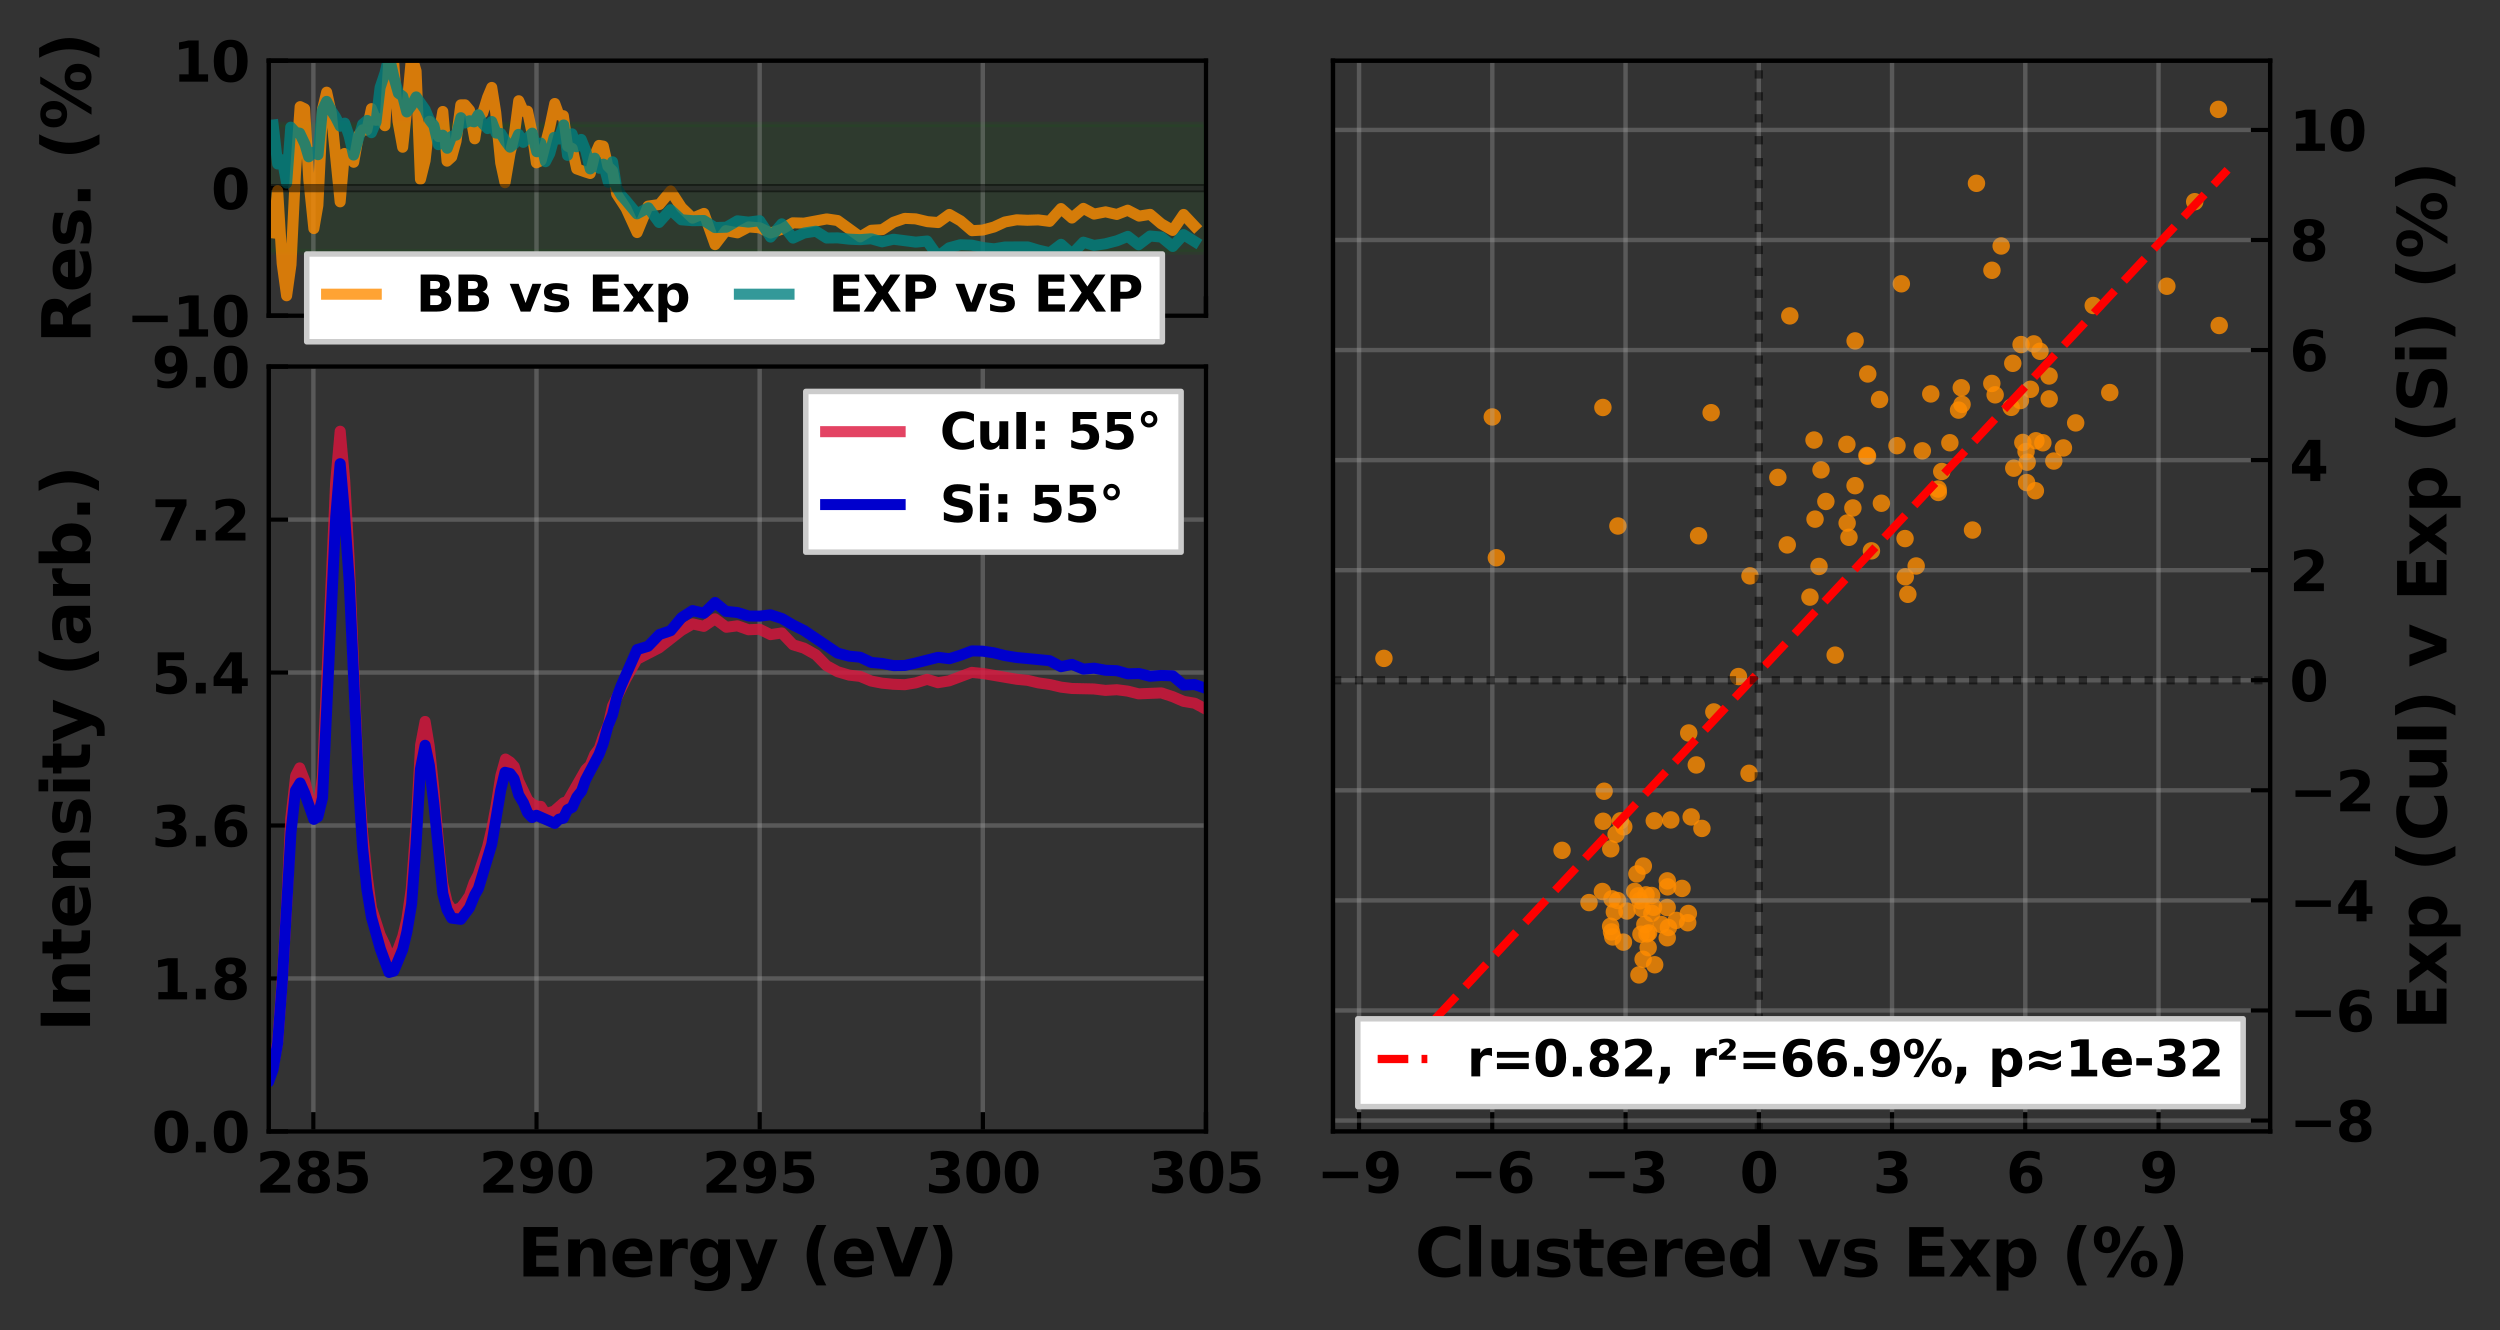 <?xml version="1.0" encoding="utf-8" standalone="no"?>
<!DOCTYPE svg PUBLIC "-//W3C//DTD SVG 1.1//EN"
  "http://www.w3.org/Graphics/SVG/1.1/DTD/svg11.dtd">
<svg xmlns:xlink="http://www.w3.org/1999/xlink" width="453.054pt" height="241.112pt" viewBox="0 0 453.054 241.112" xmlns="http://www.w3.org/2000/svg" version="1.1">
 <rect x="0" y="0" width="453.054" height="241.112" fill="#333333" stroke="none"/>
 <defs>
  <style type="text/css">*{stroke-linejoin: round; stroke-linecap: butt}</style>
 </defs>
 <g id="figure_1">
  <g id="patch_1">
   <path d="M 0 241.112 
L 453.054 241.112 
L 453.054 0 
L 0 0 
L 0 241.112 
z
" style="fill: none"/>
  </g>
  <g id="axes_1">
   <g id="patch_2">
    <path d="M 48.703 57.199 
L 218.542 57.199 
L 218.542 10.999 
L 48.703 10.999 
L 48.703 57.199 
z
" style="fill: none"/>
   </g>
   <g id="patch_3">
    <path d="M 48.703 45.649 
L 218.542 45.649 
L 218.542 22.549 
L 48.703 22.549 
z
" clip-path="url(#p2a43d2e384)" style="fill: #008000; opacity: 0.1; stroke: #008000; stroke-linejoin: miter"/>
   </g>
   <g id="matplotlib.axis_1">
    <g id="xtick_1">
     <g id="line2d_1">
      <path d="M 56.79 57.199 
L 56.79 10.999 
" clip-path="url(#p2a43d2e384)" style="fill: none; stroke: #b0b0b0; stroke-opacity: 0.3; stroke-width: 0.8; stroke-linecap: square"/>
     </g>
     <g id="line2d_2">
      <defs>
       <path id="md1b247a296" d="M 0 0 
L 0 -3.5 
" style="stroke: #000000; stroke-width: 0.8"/>
      </defs>
      <g>
       <use xlink:href="#md1b247a296" x="56.79" y="57.199" style="stroke: #000000; stroke-width: 0.8"/>
      </g>
     </g>
    </g>
    <g id="xtick_2">
     <g id="line2d_3">
      <path d="M 97.228 57.199 
L 97.228 10.999 
" clip-path="url(#p2a43d2e384)" style="fill: none; stroke: #b0b0b0; stroke-opacity: 0.3; stroke-width: 0.8; stroke-linecap: square"/>
     </g>
     <g id="line2d_4">
      <g>
       <use xlink:href="#md1b247a296" x="97.228" y="57.199" style="stroke: #000000; stroke-width: 0.8"/>
      </g>
     </g>
    </g>
    <g id="xtick_3">
     <g id="line2d_5">
      <path d="M 137.666 57.199 
L 137.666 10.999 
" clip-path="url(#p2a43d2e384)" style="fill: none; stroke: #b0b0b0; stroke-opacity: 0.3; stroke-width: 0.8; stroke-linecap: square"/>
     </g>
     <g id="line2d_6">
      <g>
       <use xlink:href="#md1b247a296" x="137.666" y="57.199" style="stroke: #000000; stroke-width: 0.8"/>
      </g>
     </g>
    </g>
    <g id="xtick_4">
     <g id="line2d_7">
      <path d="M 178.104 57.199 
L 178.104 10.999 
" clip-path="url(#p2a43d2e384)" style="fill: none; stroke: #b0b0b0; stroke-opacity: 0.3; stroke-width: 0.8; stroke-linecap: square"/>
     </g>
     <g id="line2d_8">
      <g>
       <use xlink:href="#md1b247a296" x="178.104" y="57.199" style="stroke: #000000; stroke-width: 0.8"/>
      </g>
     </g>
    </g>
    <g id="xtick_5">
     <g id="line2d_9">
      <path d="M 218.542 57.199 
L 218.542 10.999 
" clip-path="url(#p2a43d2e384)" style="fill: none; stroke: #b0b0b0; stroke-opacity: 0.3; stroke-width: 0.8; stroke-linecap: square"/>
     </g>
     <g id="line2d_10">
      <g>
       <use xlink:href="#md1b247a296" x="218.542" y="57.199" style="stroke: #000000; stroke-width: 0.8"/>
      </g>
     </g>
    </g>
   </g>
   <g id="matplotlib.axis_2">
    <g id="ytick_1">
     <g id="line2d_11">
      <path d="M 48.703 57.199 
L 218.542 57.199 
" clip-path="url(#p2a43d2e384)" style="fill: none; stroke: #b0b0b0; stroke-opacity: 0.3; stroke-width: 0.8; stroke-linecap: square"/>
     </g>
     <g id="line2d_12">
      <defs>
       <path id="m7faaea8d20" d="M 0 0 
L 3.5 0 
" style="stroke: #000000; stroke-width: 0.8"/>
      </defs>
      <g>
       <use xlink:href="#m7faaea8d20" x="48.703" y="57.199" style="stroke: #000000; stroke-width: 0.8"/>
      </g>
     </g>
     <g id="text_1">
      <!-- −10 -->
      <g transform="translate(22.907 60.998) scale(0.1 -0.1)">
       <defs>
        <path id="DejaVuSans-Bold-2212" d="M 678 2375 
L 4684 2375 
L 4684 1638 
L 678 1638 
L 678 2375 
z
" transform="scale(0.016)"/>
        <path id="DejaVuSans-Bold-31" d="M 750 831 
L 1813 831 
L 1813 3847 
L 722 3622 
L 722 4441 
L 1806 4666 
L 2950 4666 
L 2950 831 
L 4013 831 
L 4013 0 
L 750 0 
L 750 831 
z
" transform="scale(0.016)"/>
        <path id="DejaVuSans-Bold-30" d="M 2944 2338 
Q 2944 3213 2780 3570 
Q 2616 3928 2228 3928 
Q 1841 3928 1675 3570 
Q 1509 3213 1509 2338 
Q 1509 1453 1675 1090 
Q 1841 728 2228 728 
Q 2613 728 2778 1090 
Q 2944 1453 2944 2338 
z
M 4147 2328 
Q 4147 1169 3647 539 
Q 3147 -91 2228 -91 
Q 1306 -91 806 539 
Q 306 1169 306 2328 
Q 306 3491 806 4120 
Q 1306 4750 2228 4750 
Q 3147 4750 3647 4120 
Q 4147 3491 4147 2328 
z
" transform="scale(0.016)"/>
       </defs>
       <use xlink:href="#DejaVuSans-Bold-2212"/>
       <use xlink:href="#DejaVuSans-Bold-31" x="83.789"/>
       <use xlink:href="#DejaVuSans-Bold-30" x="153.369"/>
      </g>
     </g>
    </g>
    <g id="ytick_2">
     <g id="line2d_13">
      <path d="M 48.703 34.099 
L 218.542 34.099 
" clip-path="url(#p2a43d2e384)" style="fill: none; stroke: #b0b0b0; stroke-opacity: 0.3; stroke-width: 0.8; stroke-linecap: square"/>
     </g>
     <g id="line2d_14">
      <g>
       <use xlink:href="#m7faaea8d20" x="48.703" y="34.099" style="stroke: #000000; stroke-width: 0.8"/>
      </g>
     </g>
     <g id="text_2">
      <!-- 0 -->
      <g transform="translate(38.245 37.898) scale(0.1 -0.1)">
       <use xlink:href="#DejaVuSans-Bold-30"/>
      </g>
     </g>
    </g>
    <g id="ytick_3">
     <g id="line2d_15">
      <path d="M 48.703 10.999 
L 218.542 10.999 
" clip-path="url(#p2a43d2e384)" style="fill: none; stroke: #b0b0b0; stroke-opacity: 0.3; stroke-width: 0.8; stroke-linecap: square"/>
     </g>
     <g id="line2d_16">
      <g>
       <use xlink:href="#m7faaea8d20" x="48.703" y="10.999" style="stroke: #000000; stroke-width: 0.8"/>
      </g>
     </g>
     <g id="text_3">
      <!-- 10 -->
      <g transform="translate(31.287 14.798) scale(0.1 -0.1)">
       <use xlink:href="#DejaVuSans-Bold-31"/>
       <use xlink:href="#DejaVuSans-Bold-30" x="69.58"/>
      </g>
     </g>
    </g>
    <g id="text_4">
     <!-- Res. (%) -->
     <g transform="translate(16.412 62.224) rotate(-90) scale(0.12 -0.12)">
      <defs>
       <path id="DejaVuSans-Bold-52" d="M 2297 2597 
Q 2675 2597 2839 2737 
Q 3003 2878 3003 3200 
Q 3003 3519 2839 3656 
Q 2675 3794 2297 3794 
L 1791 3794 
L 1791 2597 
L 2297 2597 
z
M 1791 1766 
L 1791 0 
L 588 0 
L 588 4666 
L 2425 4666 
Q 3347 4666 3776 4356 
Q 4206 4047 4206 3378 
Q 4206 2916 3982 2619 
Q 3759 2322 3309 2181 
Q 3556 2125 3751 1926 
Q 3947 1728 4147 1325 
L 4800 0 
L 3519 0 
L 2950 1159 
Q 2778 1509 2601 1637 
Q 2425 1766 2131 1766 
L 1791 1766 
z
" transform="scale(0.016)"/>
       <path id="DejaVuSans-Bold-65" d="M 4031 1759 
L 4031 1441 
L 1416 1441 
Q 1456 1047 1700 850 
Q 1944 653 2381 653 
Q 2734 653 3104 758 
Q 3475 863 3866 1075 
L 3866 213 
Q 3469 63 3072 -14 
Q 2675 -91 2278 -91 
Q 1328 -91 801 392 
Q 275 875 275 1747 
Q 275 2603 792 3093 
Q 1309 3584 2216 3584 
Q 3041 3584 3536 3087 
Q 4031 2591 4031 1759 
z
M 2881 2131 
Q 2881 2450 2695 2645 
Q 2509 2841 2209 2841 
Q 1884 2841 1681 2658 
Q 1478 2475 1428 2131 
L 2881 2131 
z
" transform="scale(0.016)"/>
       <path id="DejaVuSans-Bold-73" d="M 3272 3391 
L 3272 2541 
Q 2913 2691 2578 2766 
Q 2244 2841 1947 2841 
Q 1628 2841 1473 2761 
Q 1319 2681 1319 2516 
Q 1319 2381 1436 2309 
Q 1553 2238 1856 2203 
L 2053 2175 
Q 2913 2066 3209 1816 
Q 3506 1566 3506 1031 
Q 3506 472 3093 190 
Q 2681 -91 1863 -91 
Q 1516 -91 1145 -36 
Q 775 19 384 128 
L 384 978 
Q 719 816 1070 734 
Q 1422 653 1784 653 
Q 2113 653 2278 743 
Q 2444 834 2444 1013 
Q 2444 1163 2330 1236 
Q 2216 1309 1875 1350 
L 1678 1375 
Q 931 1469 631 1722 
Q 331 1975 331 2491 
Q 331 3047 712 3315 
Q 1094 3584 1881 3584 
Q 2191 3584 2531 3537 
Q 2872 3491 3272 3391 
z
" transform="scale(0.016)"/>
       <path id="DejaVuSans-Bold-2e" d="M 653 1209 
L 1778 1209 
L 1778 0 
L 653 0 
L 653 1209 
z
" transform="scale(0.016)"/>
       <path id="DejaVuSans-Bold-20" transform="scale(0.016)"/>
       <path id="DejaVuSans-Bold-28" d="M 2413 -844 
L 1484 -844 
Q 1006 -72 778 623 
Q 550 1319 550 2003 
Q 550 2688 779 3389 
Q 1009 4091 1484 4856 
L 2413 4856 
Q 2013 4116 1813 3408 
Q 1613 2700 1613 2009 
Q 1613 1319 1811 609 
Q 2009 -100 2413 -844 
z
" transform="scale(0.016)"/>
       <path id="DejaVuSans-Bold-25" d="M 4959 1925 
Q 4738 1925 4616 1733 
Q 4494 1541 4494 1184 
Q 4494 825 4614 633 
Q 4734 441 4959 441 
Q 5184 441 5303 633 
Q 5422 825 5422 1184 
Q 5422 1541 5301 1733 
Q 5181 1925 4959 1925 
z
M 4959 2450 
Q 5541 2450 5875 2112 
Q 6209 1775 6209 1184 
Q 6209 594 5875 251 
Q 5541 -91 4959 -91 
Q 4378 -91 4042 251 
Q 3706 594 3706 1184 
Q 3706 1772 4042 2111 
Q 4378 2450 4959 2450 
z
M 2094 -91 
L 1403 -91 
L 4319 4750 
L 5013 4750 
L 2094 -91 
z
M 1453 4750 
Q 2034 4750 2367 4411 
Q 2700 4072 2700 3481 
Q 2700 2891 2367 2550 
Q 2034 2209 1453 2209 
Q 872 2209 539 2550 
Q 206 2891 206 3481 
Q 206 4072 539 4411 
Q 872 4750 1453 4750 
z
M 1453 4225 
Q 1228 4225 1106 4031 
Q 984 3838 984 3481 
Q 984 3122 1106 2926 
Q 1228 2731 1453 2731 
Q 1678 2731 1798 2926 
Q 1919 3122 1919 3481 
Q 1919 3838 1797 4031 
Q 1675 4225 1453 4225 
z
" transform="scale(0.016)"/>
       <path id="DejaVuSans-Bold-29" d="M 513 -844 
Q 913 -100 1113 609 
Q 1313 1319 1313 2009 
Q 1313 2700 1113 3408 
Q 913 4116 513 4856 
L 1441 4856 
Q 1916 4091 2145 3389 
Q 2375 2688 2375 2003 
Q 2375 1319 2147 623 
Q 1919 -72 1441 -844 
L 513 -844 
z
" transform="scale(0.016)"/>
      </defs>
      <use xlink:href="#DejaVuSans-Bold-52"/>
      <use xlink:href="#DejaVuSans-Bold-65" x="77.002"/>
      <use xlink:href="#DejaVuSans-Bold-73" x="144.824"/>
      <use xlink:href="#DejaVuSans-Bold-2e" x="204.346"/>
      <use xlink:href="#DejaVuSans-Bold-20" x="242.334"/>
      <use xlink:href="#DejaVuSans-Bold-28" x="277.148"/>
      <use xlink:href="#DejaVuSans-Bold-25" x="322.852"/>
      <use xlink:href="#DejaVuSans-Bold-29" x="423.047"/>
     </g>
    </g>
   </g>
   <g id="line2d_17">
    <path d="M 49.49 42.207 
L 50.315 34.557 
L 51.135 47.749 
L 51.94 53.596 
L 52.731 47.96 
L 53.549 31.226 
L 54.393 19.326 
L 55.202 19.714 
L 55.965 32.619 
L 56.877 41.426 
L 57.603 37.231 
L 58.451 19.795 
L 59.197 16.704 
L 60.031 20.458 
L 61.644 36.577 
L 62.41 27.819 
L 63.296 28.477 
L 64.094 29.408 
L 64.946 24.584 
L 65.705 23.528 
L 66.484 23.568 
L 67.313 19.687 
L 68.154 21.807 
L 68.936 21.493 
L 69.751 22.778 
L 70.506 10.191 
L 71.358 11.428 
L 72.12 21.973 
L 72.972 26.685 
L 73.739 19.472 
L 74.594 10.153 
L 75.402 12.877 
L 76.198 32.486 
L 77.039 29.09 
L 77.819 21.98 
L 78.662 23.71 
L 79.473 24.762 
L 80.244 20.2 
L 81.012 29.205 
L 81.856 28.443 
L 82.64 25.593 
L 83.506 19.001 
L 84.27 18.995 
L 85.088 19.97 
L 86.029 25.154 
L 86.698 20.889 
L 87.477 20.492 
L 88.373 17.617 
L 89.116 15.845 
L 89.832 20.366 
L 90.741 29.517 
L 91.52 33.108 
L 92.437 27.723 
L 93.162 24.773 
L 94.006 18.255 
L 94.854 20.17 
L 95.602 20.141 
L 96.433 24.161 
L 97.201 29.504 
L 98.072 29.092 
L 99.642 22.983 
L 100.535 18.754 
L 101.294 20.838 
L 102.092 20.971 
L 102.851 26.492 
L 103.705 26.912 
L 104.514 30.611 
L 106.115 31.174 
L 106.96 31.439 
L 107.737 28.241 
L 108.564 26.348 
L 109.33 26.481 
L 110.159 30.127 
L 111.01 30.967 
L 111.758 35.156 
L 113.442 37.743 
L 115.458 42.142 
L 117.446 37.351 
L 119.5 37.058 
L 121.545 34.606 
L 123.508 37.615 
L 125.505 39.535 
L 127.573 38.675 
L 129.586 44.331 
L 131.532 41.798 
L 133.647 42.196 
L 135.667 41.122 
L 137.733 41.295 
L 139.637 42.234 
L 141.725 41.522 
L 143.677 40.379 
L 145.711 40.439 
L 149.824 39.673 
L 151.795 39.963 
L 155.887 42.929 
L 157.879 41.732 
L 159.888 41.612 
L 161.922 40.28 
L 163.954 39.574 
L 165.939 39.661 
L 168.071 40.17 
L 170.008 40.332 
L 172.046 38.861 
L 174.075 40.025 
L 176.151 41.805 
L 178.106 41.693 
L 180.13 41.139 
L 182.103 40.228 
L 184.25 39.83 
L 186.185 39.918 
L 188.159 39.853 
L 190.209 40.116 
L 192.278 37.796 
L 194.256 39.514 
L 196.334 37.763 
L 198.279 38.799 
L 200.355 38.392 
L 202.385 38.864 
L 204.362 38.091 
L 206.434 39.166 
L 208.425 38.843 
L 210.437 40.555 
L 212.522 41.76 
L 214.493 38.859 
L 216.465 40.957 
L 216.465 40.957 
" clip-path="url(#p2a43d2e384)" style="fill: none; stroke: #ff8c00; stroke-opacity: 0.8; stroke-width: 2; stroke-linecap: square"/>
   </g>
   <g id="line2d_18">
    <path d="M 49.503 22.65 
L 50.318 29.718 
L 51.149 28.957 
L 51.947 33.181 
L 52.693 23.047 
L 53.592 24.016 
L 54.312 24.131 
L 55.265 26.144 
L 55.942 28.418 
L 56.751 27.624 
L 57.633 28.034 
L 58.42 19.981 
L 59.187 18.369 
L 60.025 20.009 
L 60.819 21.243 
L 61.648 22.868 
L 62.471 22.314 
L 63.276 24.662 
L 64.075 28.099 
L 65.712 22.518 
L 66.536 21.822 
L 67.311 24.047 
L 68.142 22.118 
L 68.881 15.871 
L 69.769 13.24 
L 70.516 10.136 
L 71.379 14.012 
L 72.2 16.891 
L 72.987 17.458 
L 73.716 20.29 
L 74.524 19.208 
L 75.421 17.561 
L 77.036 19.855 
L 77.78 21.64 
L 78.632 22.76 
L 79.438 26.216 
L 80.23 24.497 
L 81.044 26.866 
L 81.859 24.694 
L 82.696 24.47 
L 83.517 21.327 
L 84.242 22.288 
L 85.083 21.886 
L 85.915 22.08 
L 86.671 20.796 
L 87.45 22.359 
L 88.365 23.296 
L 89.113 22.023 
L 89.907 24.118 
L 90.769 24.197 
L 91.604 25.585 
L 92.438 26.669 
L 93.186 26.074 
L 93.975 24.347 
L 94.828 25.801 
L 96.456 24.13 
L 97.273 27.5 
L 98.002 25.932 
L 98.854 29.302 
L 99.635 27.794 
L 100.417 24.898 
L 101.266 25.197 
L 102.152 22.644 
L 102.851 28.152 
L 103.664 24.253 
L 104.451 26.594 
L 105.327 25.268 
L 106.158 27.336 
L 106.965 30.609 
L 107.768 28.667 
L 108.605 30.491 
L 109.369 29.756 
L 110.243 33.045 
L 111.008 29.323 
L 111.728 33.943 
L 112.609 35.429 
L 113.402 36.312 
L 115.428 38.757 
L 117.487 37.654 
L 119.431 40.318 
L 121.497 38.005 
L 123.485 39.835 
L 125.538 39.997 
L 127.54 39.961 
L 129.561 41.238 
L 131.635 41.174 
L 133.639 40.018 
L 135.627 40.25 
L 137.679 39.999 
L 139.641 42.965 
L 141.678 40.565 
L 143.711 43.148 
L 145.713 42.227 
L 147.859 41.898 
L 149.8 43.132 
L 151.814 43.106 
L 153.9 43.343 
L 155.876 43.431 
L 157.892 43.274 
L 159.849 43.823 
L 161.919 43.354 
L 165.958 43.879 
L 168.018 43.679 
L 169.975 46.467 
L 172.004 44.908 
L 174.052 44.351 
L 176.092 44.425 
L 178.181 44.874 
L 180.149 45.091 
L 182.164 44.759 
L 186.241 44.743 
L 188.14 45.321 
L 190.263 45.811 
L 192.293 44.276 
L 194.282 46.04 
L 196.341 43.888 
L 198.248 44.476 
L 200.331 44.177 
L 202.399 43.639 
L 204.389 42.836 
L 206.337 44.354 
L 208.423 42.771 
L 210.47 42.961 
L 212.526 44.664 
L 214.488 42.519 
L 216.519 43.785 
L 216.519 43.785 
" clip-path="url(#p2a43d2e384)" style="fill: none; stroke: #008080; stroke-opacity: 0.8; stroke-width: 2; stroke-linecap: square"/>
   </g>
   <g id="line2d_19">
    <path d="M 48.703 34.099 
L 218.542 34.099 
" clip-path="url(#p2a43d2e384)" style="fill: none; stroke: #000000; stroke-opacity: 0.5; stroke-width: 1.5; stroke-linecap: square"/>
   </g>
   <g id="patch_4">
    <path d="M 48.703 57.199 
L 48.703 10.999 
" style="fill: none; stroke: #000000; stroke-width: 0.8; stroke-linejoin: miter; stroke-linecap: square"/>
   </g>
   <g id="patch_5">
    <path d="M 218.542 57.199 
L 218.542 10.999 
" style="fill: none; stroke: #000000; stroke-width: 0.8; stroke-linejoin: miter; stroke-linecap: square"/>
   </g>
   <g id="patch_6">
    <path d="M 48.703 57.199 
L 218.542 57.199 
" style="fill: none; stroke: #000000; stroke-width: 0.8; stroke-linejoin: miter; stroke-linecap: square"/>
   </g>
   <g id="patch_7">
    <path d="M 48.703 10.999 
L 218.542 10.999 
" style="fill: none; stroke: #000000; stroke-width: 0.8; stroke-linejoin: miter; stroke-linecap: square"/>
   </g>
   <g id="legend_1">
    <g id="patch_8">
     <path d="M 55.585 61.939 
L 210.645 61.939 
L 210.645 46.029 
L 55.585 46.029 
z
" style="fill: #ffffff; stroke: #cccccc; stroke-linejoin: miter"/>
    </g>
    <g id="line2d_20">
     <path d="M 59.185 53.318 
L 63.685 53.318 
L 68.185 53.318 
" style="fill: none; stroke: #ff8c00; stroke-opacity: 0.8; stroke-width: 2; stroke-linecap: square"/>
    </g>
    <g id="text_5">
     <!-- BB vs Exp -->
     <g transform="translate(75.385 56.468) scale(0.09 -0.09)">
      <defs>
       <path id="DejaVuSans-Bold-42" d="M 2456 2859 
Q 2741 2859 2887 2984 
Q 3034 3109 3034 3353 
Q 3034 3594 2887 3720 
Q 2741 3847 2456 3847 
L 1791 3847 
L 1791 2859 
L 2456 2859 
z
M 2497 819 
Q 2859 819 3042 972 
Q 3225 1125 3225 1434 
Q 3225 1738 3044 1889 
Q 2863 2041 2497 2041 
L 1791 2041 
L 1791 819 
L 2497 819 
z
M 3616 2497 
Q 4003 2384 4215 2081 
Q 4428 1778 4428 1338 
Q 4428 663 3972 331 
Q 3516 0 2584 0 
L 588 0 
L 588 4666 
L 2394 4666 
Q 3366 4666 3802 4372 
Q 4238 4078 4238 3431 
Q 4238 3091 4078 2852 
Q 3919 2613 3616 2497 
z
" transform="scale(0.016)"/>
       <path id="DejaVuSans-Bold-76" d="M 97 3500 
L 1216 3500 
L 2088 1081 
L 2956 3500 
L 4078 3500 
L 2700 0 
L 1472 0 
L 97 3500 
z
" transform="scale(0.016)"/>
       <path id="DejaVuSans-Bold-45" d="M 588 4666 
L 3834 4666 
L 3834 3756 
L 1791 3756 
L 1791 2888 
L 3713 2888 
L 3713 1978 
L 1791 1978 
L 1791 909 
L 3903 909 
L 3903 0 
L 588 0 
L 588 4666 
z
" transform="scale(0.016)"/>
       <path id="DejaVuSans-Bold-78" d="M 1422 1791 
L 159 3500 
L 1344 3500 
L 2059 2463 
L 2784 3500 
L 3969 3500 
L 2706 1797 
L 4031 0 
L 2847 0 
L 2059 1106 
L 1281 0 
L 97 0 
L 1422 1791 
z
" transform="scale(0.016)"/>
       <path id="DejaVuSans-Bold-70" d="M 1656 506 
L 1656 -1331 
L 538 -1331 
L 538 3500 
L 1656 3500 
L 1656 2988 
Q 1888 3294 2169 3439 
Q 2450 3584 2816 3584 
Q 3463 3584 3878 3070 
Q 4294 2556 4294 1747 
Q 4294 938 3878 423 
Q 3463 -91 2816 -91 
Q 2450 -91 2169 54 
Q 1888 200 1656 506 
z
M 2400 2772 
Q 2041 2772 1848 2508 
Q 1656 2244 1656 1747 
Q 1656 1250 1848 986 
Q 2041 722 2400 722 
Q 2759 722 2948 984 
Q 3138 1247 3138 1747 
Q 3138 2247 2948 2509 
Q 2759 2772 2400 2772 
z
" transform="scale(0.016)"/>
      </defs>
      <use xlink:href="#DejaVuSans-Bold-42"/>
      <use xlink:href="#DejaVuSans-Bold-42" x="76.221"/>
      <use xlink:href="#DejaVuSans-Bold-20" x="152.441"/>
      <use xlink:href="#DejaVuSans-Bold-76" x="187.256"/>
      <use xlink:href="#DejaVuSans-Bold-73" x="252.441"/>
      <use xlink:href="#DejaVuSans-Bold-20" x="311.963"/>
      <use xlink:href="#DejaVuSans-Bold-45" x="346.777"/>
      <use xlink:href="#DejaVuSans-Bold-78" x="415.088"/>
      <use xlink:href="#DejaVuSans-Bold-70" x="479.59"/>
     </g>
    </g>
    <g id="line2d_21">
     <path d="M 133.989 53.318 
L 138.489 53.318 
L 142.989 53.318 
" style="fill: none; stroke: #008080; stroke-opacity: 0.8; stroke-width: 2; stroke-linecap: square"/>
    </g>
    <g id="text_6">
     <!-- EXP vs EXP -->
     <g transform="translate(150.189 56.468) scale(0.09 -0.09)">
      <defs>
       <path id="DejaVuSans-Bold-58" d="M 3188 2381 
L 4806 0 
L 3553 0 
L 2463 1594 
L 1381 0 
L 122 0 
L 1741 2381 
L 184 4666 
L 1441 4666 
L 2463 3163 
L 3481 4666 
L 4744 4666 
L 3188 2381 
z
" transform="scale(0.016)"/>
       <path id="DejaVuSans-Bold-50" d="M 588 4666 
L 2584 4666 
Q 3475 4666 3951 4270 
Q 4428 3875 4428 3144 
Q 4428 2409 3951 2014 
Q 3475 1619 2584 1619 
L 1791 1619 
L 1791 0 
L 588 0 
L 588 4666 
z
M 1791 3794 
L 1791 2491 
L 2456 2491 
Q 2806 2491 2997 2661 
Q 3188 2831 3188 3144 
Q 3188 3456 2997 3625 
Q 2806 3794 2456 3794 
L 1791 3794 
z
" transform="scale(0.016)"/>
      </defs>
      <use xlink:href="#DejaVuSans-Bold-45"/>
      <use xlink:href="#DejaVuSans-Bold-58" x="68.311"/>
      <use xlink:href="#DejaVuSans-Bold-50" x="145.41"/>
      <use xlink:href="#DejaVuSans-Bold-20" x="218.701"/>
      <use xlink:href="#DejaVuSans-Bold-76" x="253.516"/>
      <use xlink:href="#DejaVuSans-Bold-73" x="318.701"/>
      <use xlink:href="#DejaVuSans-Bold-20" x="378.223"/>
      <use xlink:href="#DejaVuSans-Bold-45" x="413.037"/>
      <use xlink:href="#DejaVuSans-Bold-58" x="481.348"/>
      <use xlink:href="#DejaVuSans-Bold-50" x="558.447"/>
     </g>
    </g>
   </g>
  </g>
  <g id="axes_2">
   <g id="patch_9">
    <path d="M 48.703 205.039 
L 218.542 205.039 
L 218.542 66.439 
L 48.703 66.439 
L 48.703 205.039 
z
" style="fill: none"/>
   </g>
   <g id="matplotlib.axis_3">
    <g id="xtick_6">
     <g id="line2d_22">
      <path d="M 56.79 205.039 
L 56.79 66.439 
" clip-path="url(#p64abf1d47b)" style="fill: none; stroke: #b0b0b0; stroke-opacity: 0.3; stroke-width: 0.8; stroke-linecap: square"/>
     </g>
     <g id="line2d_23">
      <g>
       <use xlink:href="#md1b247a296" x="56.79" y="205.039" style="stroke: #000000; stroke-width: 0.8"/>
      </g>
     </g>
     <g id="text_7">
      <!-- 285 -->
      <g transform="translate(46.354 216.138) scale(0.1 -0.1)">
       <defs>
        <path id="DejaVuSans-Bold-32" d="M 1844 884 
L 3897 884 
L 3897 0 
L 506 0 
L 506 884 
L 2209 2388 
Q 2438 2594 2547 2791 
Q 2656 2988 2656 3200 
Q 2656 3528 2436 3728 
Q 2216 3928 1850 3928 
Q 1569 3928 1234 3808 
Q 900 3688 519 3450 
L 519 4475 
Q 925 4609 1322 4679 
Q 1719 4750 2100 4750 
Q 2938 4750 3402 4381 
Q 3866 4013 3866 3353 
Q 3866 2972 3669 2642 
Q 3472 2313 2841 1759 
L 1844 884 
z
" transform="scale(0.016)"/>
        <path id="DejaVuSans-Bold-38" d="M 2228 2088 
Q 1891 2088 1709 1903 
Q 1528 1719 1528 1375 
Q 1528 1031 1709 848 
Q 1891 666 2228 666 
Q 2563 666 2741 848 
Q 2919 1031 2919 1375 
Q 2919 1722 2741 1905 
Q 2563 2088 2228 2088 
z
M 1350 2484 
Q 925 2613 709 2878 
Q 494 3144 494 3541 
Q 494 4131 934 4440 
Q 1375 4750 2228 4750 
Q 3075 4750 3515 4442 
Q 3956 4134 3956 3541 
Q 3956 3144 3739 2878 
Q 3522 2613 3097 2484 
Q 3572 2353 3814 2058 
Q 4056 1763 4056 1313 
Q 4056 619 3595 264 
Q 3134 -91 2228 -91 
Q 1319 -91 855 264 
Q 391 619 391 1313 
Q 391 1763 633 2058 
Q 875 2353 1350 2484 
z
M 1631 3419 
Q 1631 3141 1786 2991 
Q 1941 2841 2228 2841 
Q 2509 2841 2662 2991 
Q 2816 3141 2816 3419 
Q 2816 3697 2662 3845 
Q 2509 3994 2228 3994 
Q 1941 3994 1786 3844 
Q 1631 3694 1631 3419 
z
" transform="scale(0.016)"/>
        <path id="DejaVuSans-Bold-35" d="M 678 4666 
L 3669 4666 
L 3669 3781 
L 1638 3781 
L 1638 3059 
Q 1775 3097 1914 3117 
Q 2053 3138 2203 3138 
Q 3056 3138 3531 2711 
Q 4006 2284 4006 1522 
Q 4006 766 3489 337 
Q 2972 -91 2053 -91 
Q 1656 -91 1267 -14 
Q 878 63 494 219 
L 494 1166 
Q 875 947 1217 837 
Q 1559 728 1863 728 
Q 2300 728 2551 942 
Q 2803 1156 2803 1522 
Q 2803 1891 2551 2103 
Q 2300 2316 1863 2316 
Q 1603 2316 1309 2248 
Q 1016 2181 678 2041 
L 678 4666 
z
" transform="scale(0.016)"/>
       </defs>
       <use xlink:href="#DejaVuSans-Bold-32"/>
       <use xlink:href="#DejaVuSans-Bold-38" x="69.58"/>
       <use xlink:href="#DejaVuSans-Bold-35" x="139.16"/>
      </g>
     </g>
    </g>
    <g id="xtick_7">
     <g id="line2d_24">
      <path d="M 97.228 205.039 
L 97.228 66.439 
" clip-path="url(#p64abf1d47b)" style="fill: none; stroke: #b0b0b0; stroke-opacity: 0.3; stroke-width: 0.8; stroke-linecap: square"/>
     </g>
     <g id="line2d_25">
      <g>
       <use xlink:href="#md1b247a296" x="97.228" y="205.039" style="stroke: #000000; stroke-width: 0.8"/>
      </g>
     </g>
     <g id="text_8">
      <!-- 290 -->
      <g transform="translate(86.791 216.138) scale(0.1 -0.1)">
       <defs>
        <path id="DejaVuSans-Bold-39" d="M 641 103 
L 641 966 
Q 928 831 1190 764 
Q 1453 697 1709 697 
Q 2247 697 2547 995 
Q 2847 1294 2900 1881 
Q 2688 1725 2447 1647 
Q 2206 1569 1925 1569 
Q 1209 1569 770 1986 
Q 331 2403 331 3084 
Q 331 3838 820 4291 
Q 1309 4744 2131 4744 
Q 3044 4744 3544 4128 
Q 4044 3513 4044 2388 
Q 4044 1231 3459 570 
Q 2875 -91 1856 -91 
Q 1528 -91 1228 -42 
Q 928 6 641 103 
z
M 2125 2350 
Q 2441 2350 2600 2554 
Q 2759 2759 2759 3169 
Q 2759 3575 2600 3781 
Q 2441 3988 2125 3988 
Q 1809 3988 1650 3781 
Q 1491 3575 1491 3169 
Q 1491 2759 1650 2554 
Q 1809 2350 2125 2350 
z
" transform="scale(0.016)"/>
       </defs>
       <use xlink:href="#DejaVuSans-Bold-32"/>
       <use xlink:href="#DejaVuSans-Bold-39" x="69.58"/>
       <use xlink:href="#DejaVuSans-Bold-30" x="139.16"/>
      </g>
     </g>
    </g>
    <g id="xtick_8">
     <g id="line2d_26">
      <path d="M 137.666 205.039 
L 137.666 66.439 
" clip-path="url(#p64abf1d47b)" style="fill: none; stroke: #b0b0b0; stroke-opacity: 0.3; stroke-width: 0.8; stroke-linecap: square"/>
     </g>
     <g id="line2d_27">
      <g>
       <use xlink:href="#md1b247a296" x="137.666" y="205.039" style="stroke: #000000; stroke-width: 0.8"/>
      </g>
     </g>
     <g id="text_9">
      <!-- 295 -->
      <g transform="translate(127.229 216.138) scale(0.1 -0.1)">
       <use xlink:href="#DejaVuSans-Bold-32"/>
       <use xlink:href="#DejaVuSans-Bold-39" x="69.58"/>
       <use xlink:href="#DejaVuSans-Bold-35" x="139.16"/>
      </g>
     </g>
    </g>
    <g id="xtick_9">
     <g id="line2d_28">
      <path d="M 178.104 205.039 
L 178.104 66.439 
" clip-path="url(#p64abf1d47b)" style="fill: none; stroke: #b0b0b0; stroke-opacity: 0.3; stroke-width: 0.8; stroke-linecap: square"/>
     </g>
     <g id="line2d_29">
      <g>
       <use xlink:href="#md1b247a296" x="178.104" y="205.039" style="stroke: #000000; stroke-width: 0.8"/>
      </g>
     </g>
     <g id="text_10">
      <!-- 300 -->
      <g transform="translate(167.667 216.138) scale(0.1 -0.1)">
       <defs>
        <path id="DejaVuSans-Bold-33" d="M 2981 2516 
Q 3453 2394 3698 2092 
Q 3944 1791 3944 1325 
Q 3944 631 3412 270 
Q 2881 -91 1863 -91 
Q 1503 -91 1142 -33 
Q 781 25 428 141 
L 428 1069 
Q 766 900 1098 814 
Q 1431 728 1753 728 
Q 2231 728 2486 893 
Q 2741 1059 2741 1369 
Q 2741 1688 2480 1852 
Q 2219 2016 1709 2016 
L 1228 2016 
L 1228 2791 
L 1734 2791 
Q 2188 2791 2409 2933 
Q 2631 3075 2631 3366 
Q 2631 3634 2415 3781 
Q 2200 3928 1806 3928 
Q 1516 3928 1219 3862 
Q 922 3797 628 3669 
L 628 4550 
Q 984 4650 1334 4700 
Q 1684 4750 2022 4750 
Q 2931 4750 3382 4451 
Q 3834 4153 3834 3553 
Q 3834 3144 3618 2883 
Q 3403 2622 2981 2516 
z
" transform="scale(0.016)"/>
       </defs>
       <use xlink:href="#DejaVuSans-Bold-33"/>
       <use xlink:href="#DejaVuSans-Bold-30" x="69.58"/>
       <use xlink:href="#DejaVuSans-Bold-30" x="139.16"/>
      </g>
     </g>
    </g>
    <g id="xtick_10">
     <g id="line2d_30">
      <path d="M 218.542 205.039 
L 218.542 66.439 
" clip-path="url(#p64abf1d47b)" style="fill: none; stroke: #b0b0b0; stroke-opacity: 0.3; stroke-width: 0.8; stroke-linecap: square"/>
     </g>
     <g id="line2d_31">
      <g>
       <use xlink:href="#md1b247a296" x="218.542" y="205.039" style="stroke: #000000; stroke-width: 0.8"/>
      </g>
     </g>
     <g id="text_11">
      <!-- 305 -->
      <g transform="translate(208.105 216.138) scale(0.1 -0.1)">
       <use xlink:href="#DejaVuSans-Bold-33"/>
       <use xlink:href="#DejaVuSans-Bold-30" x="69.58"/>
       <use xlink:href="#DejaVuSans-Bold-35" x="139.16"/>
      </g>
     </g>
    </g>
    <g id="text_12">
     <!-- Energy (eV) -->
     <g transform="translate(93.732 231.322) scale(0.12 -0.12)">
      <defs>
       <path id="DejaVuSans-Bold-6e" d="M 4056 2131 
L 4056 0 
L 2931 0 
L 2931 347 
L 2931 1631 
Q 2931 2084 2911 2256 
Q 2891 2428 2841 2509 
Q 2775 2619 2662 2680 
Q 2550 2741 2406 2741 
Q 2056 2741 1856 2470 
Q 1656 2200 1656 1722 
L 1656 0 
L 538 0 
L 538 3500 
L 1656 3500 
L 1656 2988 
Q 1909 3294 2193 3439 
Q 2478 3584 2822 3584 
Q 3428 3584 3742 3212 
Q 4056 2841 4056 2131 
z
" transform="scale(0.016)"/>
       <path id="DejaVuSans-Bold-72" d="M 3138 2547 
Q 2991 2616 2845 2648 
Q 2700 2681 2553 2681 
Q 2122 2681 1889 2404 
Q 1656 2128 1656 1613 
L 1656 0 
L 538 0 
L 538 3500 
L 1656 3500 
L 1656 2925 
Q 1872 3269 2151 3426 
Q 2431 3584 2822 3584 
Q 2878 3584 2943 3579 
Q 3009 3575 3134 3559 
L 3138 2547 
z
" transform="scale(0.016)"/>
       <path id="DejaVuSans-Bold-67" d="M 2919 594 
Q 2688 288 2409 144 
Q 2131 0 1766 0 
Q 1125 0 706 504 
Q 288 1009 288 1791 
Q 288 2575 706 3076 
Q 1125 3578 1766 3578 
Q 2131 3578 2409 3434 
Q 2688 3291 2919 2981 
L 2919 3500 
L 4044 3500 
L 4044 353 
Q 4044 -491 3511 -936 
Q 2978 -1381 1966 -1381 
Q 1638 -1381 1331 -1331 
Q 1025 -1281 716 -1178 
L 716 -306 
Q 1009 -475 1290 -558 
Q 1572 -641 1856 -641 
Q 2406 -641 2662 -400 
Q 2919 -159 2919 353 
L 2919 594 
z
M 2181 2772 
Q 1834 2772 1640 2515 
Q 1447 2259 1447 1791 
Q 1447 1309 1634 1061 
Q 1822 813 2181 813 
Q 2531 813 2725 1069 
Q 2919 1325 2919 1791 
Q 2919 2259 2725 2515 
Q 2531 2772 2181 2772 
z
" transform="scale(0.016)"/>
       <path id="DejaVuSans-Bold-79" d="M 78 3500 
L 1197 3500 
L 2138 1125 
L 2938 3500 
L 4056 3500 
L 2584 -331 
Q 2363 -916 2067 -1148 
Q 1772 -1381 1288 -1381 
L 641 -1381 
L 641 -647 
L 991 -647 
Q 1275 -647 1404 -556 
Q 1534 -466 1606 -231 
L 1638 -134 
L 78 3500 
z
" transform="scale(0.016)"/>
       <path id="DejaVuSans-Bold-56" d="M 31 4666 
L 1241 4666 
L 2478 1222 
L 3713 4666 
L 4922 4666 
L 3194 0 
L 1759 0 
L 31 4666 
z
" transform="scale(0.016)"/>
      </defs>
      <use xlink:href="#DejaVuSans-Bold-45"/>
      <use xlink:href="#DejaVuSans-Bold-6e" x="68.311"/>
      <use xlink:href="#DejaVuSans-Bold-65" x="139.502"/>
      <use xlink:href="#DejaVuSans-Bold-72" x="207.324"/>
      <use xlink:href="#DejaVuSans-Bold-67" x="256.641"/>
      <use xlink:href="#DejaVuSans-Bold-79" x="328.223"/>
      <use xlink:href="#DejaVuSans-Bold-20" x="393.408"/>
      <use xlink:href="#DejaVuSans-Bold-28" x="428.223"/>
      <use xlink:href="#DejaVuSans-Bold-65" x="473.926"/>
      <use xlink:href="#DejaVuSans-Bold-56" x="541.748"/>
      <use xlink:href="#DejaVuSans-Bold-29" x="619.141"/>
     </g>
    </g>
   </g>
   <g id="matplotlib.axis_4">
    <g id="ytick_4">
     <g id="line2d_32">
      <path d="M 48.703 205.039 
L 218.542 205.039 
" clip-path="url(#p64abf1d47b)" style="fill: none; stroke: #b0b0b0; stroke-opacity: 0.3; stroke-width: 0.8; stroke-linecap: square"/>
     </g>
     <g id="line2d_33">
      <g>
       <use xlink:href="#m7faaea8d20" x="48.703" y="205.039" style="stroke: #000000; stroke-width: 0.8"/>
      </g>
     </g>
     <g id="text_13">
      <!-- 0.0 -->
      <g transform="translate(27.489 208.838) scale(0.1 -0.1)">
       <use xlink:href="#DejaVuSans-Bold-30"/>
       <use xlink:href="#DejaVuSans-Bold-2e" x="69.58"/>
       <use xlink:href="#DejaVuSans-Bold-30" x="107.568"/>
      </g>
     </g>
    </g>
    <g id="ytick_5">
     <g id="line2d_34">
      <path d="M 48.703 177.319 
L 218.542 177.319 
" clip-path="url(#p64abf1d47b)" style="fill: none; stroke: #b0b0b0; stroke-opacity: 0.3; stroke-width: 0.8; stroke-linecap: square"/>
     </g>
     <g id="line2d_35">
      <g>
       <use xlink:href="#m7faaea8d20" x="48.703" y="177.319" style="stroke: #000000; stroke-width: 0.8"/>
      </g>
     </g>
     <g id="text_14">
      <!-- 1.8 -->
      <g transform="translate(27.489 181.118) scale(0.1 -0.1)">
       <use xlink:href="#DejaVuSans-Bold-31"/>
       <use xlink:href="#DejaVuSans-Bold-2e" x="69.58"/>
       <use xlink:href="#DejaVuSans-Bold-38" x="107.568"/>
      </g>
     </g>
    </g>
    <g id="ytick_6">
     <g id="line2d_36">
      <path d="M 48.703 149.599 
L 218.542 149.599 
" clip-path="url(#p64abf1d47b)" style="fill: none; stroke: #b0b0b0; stroke-opacity: 0.3; stroke-width: 0.8; stroke-linecap: square"/>
     </g>
     <g id="line2d_37">
      <g>
       <use xlink:href="#m7faaea8d20" x="48.703" y="149.599" style="stroke: #000000; stroke-width: 0.8"/>
      </g>
     </g>
     <g id="text_15">
      <!-- 3.6 -->
      <g transform="translate(27.489 153.398) scale(0.1 -0.1)">
       <defs>
        <path id="DejaVuSans-Bold-36" d="M 2316 2303 
Q 2000 2303 1842 2098 
Q 1684 1894 1684 1484 
Q 1684 1075 1842 870 
Q 2000 666 2316 666 
Q 2634 666 2792 870 
Q 2950 1075 2950 1484 
Q 2950 1894 2792 2098 
Q 2634 2303 2316 2303 
z
M 3803 4544 
L 3803 3681 
Q 3506 3822 3243 3889 
Q 2981 3956 2731 3956 
Q 2194 3956 1894 3657 
Q 1594 3359 1544 2772 
Q 1750 2925 1990 3001 
Q 2231 3078 2516 3078 
Q 3231 3078 3670 2659 
Q 4109 2241 4109 1563 
Q 4109 813 3618 361 
Q 3128 -91 2303 -91 
Q 1394 -91 895 523 
Q 397 1138 397 2266 
Q 397 3422 980 4083 
Q 1563 4744 2578 4744 
Q 2900 4744 3203 4694 
Q 3506 4644 3803 4544 
z
" transform="scale(0.016)"/>
       </defs>
       <use xlink:href="#DejaVuSans-Bold-33"/>
       <use xlink:href="#DejaVuSans-Bold-2e" x="69.58"/>
       <use xlink:href="#DejaVuSans-Bold-36" x="107.568"/>
      </g>
     </g>
    </g>
    <g id="ytick_7">
     <g id="line2d_38">
      <path d="M 48.703 121.879 
L 218.542 121.879 
" clip-path="url(#p64abf1d47b)" style="fill: none; stroke: #b0b0b0; stroke-opacity: 0.3; stroke-width: 0.8; stroke-linecap: square"/>
     </g>
     <g id="line2d_39">
      <g>
       <use xlink:href="#m7faaea8d20" x="48.703" y="121.879" style="stroke: #000000; stroke-width: 0.8"/>
      </g>
     </g>
     <g id="text_16">
      <!-- 5.4 -->
      <g transform="translate(27.489 125.678) scale(0.1 -0.1)">
       <defs>
        <path id="DejaVuSans-Bold-34" d="M 2356 3675 
L 1038 1722 
L 2356 1722 
L 2356 3675 
z
M 2156 4666 
L 3494 4666 
L 3494 1722 
L 4159 1722 
L 4159 850 
L 3494 850 
L 3494 0 
L 2356 0 
L 2356 850 
L 288 850 
L 288 1881 
L 2156 4666 
z
" transform="scale(0.016)"/>
       </defs>
       <use xlink:href="#DejaVuSans-Bold-35"/>
       <use xlink:href="#DejaVuSans-Bold-2e" x="69.58"/>
       <use xlink:href="#DejaVuSans-Bold-34" x="107.568"/>
      </g>
     </g>
    </g>
    <g id="ytick_8">
     <g id="line2d_40">
      <path d="M 48.703 94.159 
L 218.542 94.159 
" clip-path="url(#p64abf1d47b)" style="fill: none; stroke: #b0b0b0; stroke-opacity: 0.3; stroke-width: 0.8; stroke-linecap: square"/>
     </g>
     <g id="line2d_41">
      <g>
       <use xlink:href="#m7faaea8d20" x="48.703" y="94.159" style="stroke: #000000; stroke-width: 0.8"/>
      </g>
     </g>
     <g id="text_17">
      <!-- 7.2 -->
      <g transform="translate(27.489 97.958) scale(0.1 -0.1)">
       <defs>
        <path id="DejaVuSans-Bold-37" d="M 428 4666 
L 3944 4666 
L 3944 3988 
L 2125 0 
L 953 0 
L 2675 3781 
L 428 3781 
L 428 4666 
z
" transform="scale(0.016)"/>
       </defs>
       <use xlink:href="#DejaVuSans-Bold-37"/>
       <use xlink:href="#DejaVuSans-Bold-2e" x="69.58"/>
       <use xlink:href="#DejaVuSans-Bold-32" x="107.568"/>
      </g>
     </g>
    </g>
    <g id="ytick_9">
     <g id="line2d_42">
      <path d="M 48.703 66.439 
L 218.542 66.439 
" clip-path="url(#p64abf1d47b)" style="fill: none; stroke: #b0b0b0; stroke-opacity: 0.3; stroke-width: 0.8; stroke-linecap: square"/>
     </g>
     <g id="line2d_43">
      <g>
       <use xlink:href="#m7faaea8d20" x="48.703" y="66.439" style="stroke: #000000; stroke-width: 0.8"/>
      </g>
     </g>
     <g id="text_18">
      <!-- 9.0 -->
      <g transform="translate(27.489 70.238) scale(0.1 -0.1)">
       <use xlink:href="#DejaVuSans-Bold-39"/>
       <use xlink:href="#DejaVuSans-Bold-2e" x="69.58"/>
       <use xlink:href="#DejaVuSans-Bold-30" x="107.568"/>
      </g>
     </g>
    </g>
    <g id="text_19">
     <!-- Intensity (arb.) -->
     <g transform="translate(16.318 187.013) rotate(-90) scale(0.12 -0.12)">
      <defs>
       <path id="DejaVuSans-Bold-49" d="M 588 4666 
L 1791 4666 
L 1791 0 
L 588 0 
L 588 4666 
z
" transform="scale(0.016)"/>
       <path id="DejaVuSans-Bold-74" d="M 1759 4494 
L 1759 3500 
L 2913 3500 
L 2913 2700 
L 1759 2700 
L 1759 1216 
Q 1759 972 1856 886 
Q 1953 800 2241 800 
L 2816 800 
L 2816 0 
L 1856 0 
Q 1194 0 917 276 
Q 641 553 641 1216 
L 641 2700 
L 84 2700 
L 84 3500 
L 641 3500 
L 641 4494 
L 1759 4494 
z
" transform="scale(0.016)"/>
       <path id="DejaVuSans-Bold-69" d="M 538 3500 
L 1656 3500 
L 1656 0 
L 538 0 
L 538 3500 
z
M 538 4863 
L 1656 4863 
L 1656 3950 
L 538 3950 
L 538 4863 
z
" transform="scale(0.016)"/>
       <path id="DejaVuSans-Bold-61" d="M 2106 1575 
Q 1756 1575 1579 1456 
Q 1403 1338 1403 1106 
Q 1403 894 1545 773 
Q 1688 653 1941 653 
Q 2256 653 2472 879 
Q 2688 1106 2688 1447 
L 2688 1575 
L 2106 1575 
z
M 3816 1997 
L 3816 0 
L 2688 0 
L 2688 519 
Q 2463 200 2181 54 
Q 1900 -91 1497 -91 
Q 953 -91 614 226 
Q 275 544 275 1050 
Q 275 1666 698 1953 
Q 1122 2241 2028 2241 
L 2688 2241 
L 2688 2328 
Q 2688 2594 2478 2717 
Q 2269 2841 1825 2841 
Q 1466 2841 1156 2769 
Q 847 2697 581 2553 
L 581 3406 
Q 941 3494 1303 3539 
Q 1666 3584 2028 3584 
Q 2975 3584 3395 3211 
Q 3816 2838 3816 1997 
z
" transform="scale(0.016)"/>
       <path id="DejaVuSans-Bold-62" d="M 2400 722 
Q 2759 722 2948 984 
Q 3138 1247 3138 1747 
Q 3138 2247 2948 2509 
Q 2759 2772 2400 2772 
Q 2041 2772 1848 2508 
Q 1656 2244 1656 1747 
Q 1656 1250 1848 986 
Q 2041 722 2400 722 
z
M 1656 2988 
Q 1888 3294 2169 3439 
Q 2450 3584 2816 3584 
Q 3463 3584 3878 3070 
Q 4294 2556 4294 1747 
Q 4294 938 3878 423 
Q 3463 -91 2816 -91 
Q 2450 -91 2169 54 
Q 1888 200 1656 506 
L 1656 0 
L 538 0 
L 538 4863 
L 1656 4863 
L 1656 2988 
z
" transform="scale(0.016)"/>
      </defs>
      <use xlink:href="#DejaVuSans-Bold-49"/>
      <use xlink:href="#DejaVuSans-Bold-6e" x="37.207"/>
      <use xlink:href="#DejaVuSans-Bold-74" x="108.398"/>
      <use xlink:href="#DejaVuSans-Bold-65" x="156.201"/>
      <use xlink:href="#DejaVuSans-Bold-6e" x="224.023"/>
      <use xlink:href="#DejaVuSans-Bold-73" x="295.215"/>
      <use xlink:href="#DejaVuSans-Bold-69" x="354.736"/>
      <use xlink:href="#DejaVuSans-Bold-74" x="389.014"/>
      <use xlink:href="#DejaVuSans-Bold-79" x="436.816"/>
      <use xlink:href="#DejaVuSans-Bold-20" x="502.002"/>
      <use xlink:href="#DejaVuSans-Bold-28" x="536.816"/>
      <use xlink:href="#DejaVuSans-Bold-61" x="582.52"/>
      <use xlink:href="#DejaVuSans-Bold-72" x="650"/>
      <use xlink:href="#DejaVuSans-Bold-62" x="699.316"/>
      <use xlink:href="#DejaVuSans-Bold-2e" x="770.898"/>
      <use xlink:href="#DejaVuSans-Bold-29" x="808.887"/>
     </g>
    </g>
   </g>
   <g id="line2d_44">
    <path d="M 16.357 196.751 
L 20.394 197.021 
L 24.425 197.097 
L 28.478 195.31 
L 32.591 196.056 
L 33.35 195.779 
L 34.135 196.041 
L 34.941 195.901 
L 35.767 196.605 
L 36.533 196.719 
L 37.403 196.179 
L 39.029 195.775 
L 39.85 196.837 
L 40.631 196.614 
L 41.393 197.037 
L 42.225 196.11 
L 43.065 197.708 
L 43.821 196.863 
L 44.689 196.461 
L 45.477 195.937 
L 46.28 196.728 
L 48.724 195.547 
L 49.503 193.229 
L 50.318 188.761 
L 51.149 177.581 
L 51.947 164.129 
L 52.693 148.311 
L 53.592 140.561 
L 54.312 139.162 
L 55.265 141.602 
L 55.942 144.502 
L 56.751 146.902 
L 57.633 146.52 
L 58.42 140.905 
L 60.819 87.564 
L 61.648 78.15 
L 62.471 87.133 
L 63.276 101.475 
L 64.86 139.254 
L 65.712 150.986 
L 66.536 158.809 
L 67.311 164.524 
L 68.881 169.386 
L 69.769 171.243 
L 70.516 173.232 
L 71.379 173.453 
L 72.2 171.867 
L 72.987 169.72 
L 73.716 166.715 
L 74.524 161.163 
L 75.421 149.242 
L 76.229 135.014 
L 77.036 130.745 
L 77.78 135.171 
L 78.632 143.18 
L 79.438 152.433 
L 80.23 160.137 
L 81.044 163.582 
L 81.859 164.815 
L 82.696 164.83 
L 83.517 164.481 
L 84.242 163.593 
L 85.083 162.353 
L 85.915 159.972 
L 86.671 158.494 
L 88.365 153.446 
L 89.113 150.271 
L 89.907 146.039 
L 90.769 140.559 
L 91.604 137.557 
L 92.438 138.088 
L 93.186 138.915 
L 93.975 141.495 
L 95.643 144.999 
L 96.456 145.696 
L 97.273 146.108 
L 98.002 146.132 
L 98.854 147.464 
L 100.417 146.996 
L 102.152 145.464 
L 102.851 145.232 
L 106.158 139.457 
L 106.965 138.683 
L 107.768 136.737 
L 108.605 135.626 
L 109.369 133.35 
L 110.243 131.289 
L 111.008 127.939 
L 113.402 123.051 
L 115.428 119.477 
L 119.431 117.413 
L 123.485 114.243 
L 125.538 113.063 
L 127.54 113.512 
L 129.561 112.143 
L 131.635 113.674 
L 133.639 113.412 
L 135.627 114.123 
L 137.679 114.039 
L 139.641 115.009 
L 141.678 114.702 
L 143.711 116.846 
L 145.713 117.458 
L 147.859 118.666 
L 149.8 120.64 
L 151.814 121.737 
L 153.9 122.35 
L 155.876 122.575 
L 157.892 123.421 
L 159.849 123.804 
L 161.919 124.006 
L 163.964 124.083 
L 165.958 123.749 
L 168.018 123.102 
L 169.975 123.72 
L 172.004 123.385 
L 176.092 121.849 
L 178.181 122.063 
L 184.257 123.098 
L 186.241 123.294 
L 188.14 123.747 
L 190.263 124.053 
L 192.293 124.529 
L 194.282 124.769 
L 198.248 124.857 
L 200.331 125.115 
L 202.399 124.992 
L 204.389 125.248 
L 206.337 125.742 
L 210.47 125.572 
L 212.526 126.254 
L 214.488 127.101 
L 216.519 127.445 
L 218.486 128.504 
L 220.549 128.758 
L 222.606 130.217 
L 224.574 130.765 
L 226.657 131.655 
L 228.663 132.164 
L 230.687 133.324 
L 232.665 134.74 
L 234.654 135.114 
L 236.668 135.835 
L 238.756 136.764 
L 240.788 137.915 
L 242.846 138.558 
L 246.879 140.339 
L 248.926 140.888 
L 252.871 142.33 
L 255.019 143.278 
L 259.004 144.673 
L 267.107 146.949 
L 275.152 149.735 
L 283.213 151.124 
L 291.273 152.698 
L 299.36 153.911 
L 307.54 154.371 
L 315.627 155.815 
L 323.615 156.207 
L 331.857 156.834 
L 339.802 157.843 
L 347.953 158.566 
L 356.094 159.049 
L 364.126 158.94 
L 372.27 159.317 
L 380.29 160.141 
L 396.516 160.261 
L 404.544 160.846 
L 412.65 161.311 
L 420.754 161.451 
L 428.851 161.712 
L 445.129 162.381 
L 454.054 162.199 
L 454.054 162.199 
" clip-path="url(#p64abf1d47b)" style="fill: none; stroke: #dc143c; stroke-opacity: 0.8; stroke-width: 2; stroke-linecap: square"/>
   </g>
   <g id="line2d_45">
    <path d="M 16.372 198.18 
L 20.425 198.641 
L 24.427 198.966 
L 28.471 197.849 
L 32.541 198.459 
L 33.392 197.96 
L 34.125 198.034 
L 34.984 198.345 
L 36.575 197.848 
L 37.384 198.56 
L 38.2 197.525 
L 39.005 197.387 
L 39.797 198.223 
L 40.53 198.407 
L 41.387 198.364 
L 42.201 196.788 
L 43.043 198.086 
L 44.638 197.263 
L 45.459 197.185 
L 46.322 197.556 
L 47.12 196.513 
L 47.938 196.006 
L 48.689 196.034 
L 49.49 193.787 
L 50.315 189.064 
L 51.135 178.179 
L 52.731 150.901 
L 53.549 143.258 
L 54.393 141.887 
L 55.202 143.714 
L 56.877 148.487 
L 57.603 148.017 
L 58.451 144.599 
L 60.838 93.757 
L 61.644 84.033 
L 62.41 92.857 
L 63.296 105.54 
L 64.946 141.658 
L 65.705 153.567 
L 66.484 161.142 
L 67.313 166.213 
L 68.936 171.994 
L 70.506 176.222 
L 71.358 175.979 
L 72.972 172.093 
L 73.739 168.877 
L 74.594 163.82 
L 75.402 152.97 
L 76.198 139.362 
L 77.039 135.06 
L 77.819 138.746 
L 78.662 146.074 
L 80.244 161.929 
L 81.012 164.84 
L 81.856 166.389 
L 83.506 166.606 
L 85.088 164.496 
L 86.029 162.201 
L 86.698 161.029 
L 89.116 152.992 
L 90.741 143.209 
L 91.52 139.956 
L 92.437 140.175 
L 93.162 141.136 
L 94.006 144.069 
L 94.854 145.485 
L 95.602 147.288 
L 96.433 148.151 
L 97.201 147.745 
L 100.535 149.22 
L 101.294 148.453 
L 102.092 148.279 
L 102.851 146.733 
L 103.705 146.305 
L 104.514 144.475 
L 105.399 143.353 
L 106.115 141.322 
L 108.564 136.694 
L 109.33 134.673 
L 110.159 131.624 
L 111.01 129.501 
L 111.758 126.445 
L 112.562 124.278 
L 115.458 117.716 
L 117.446 117.12 
L 119.5 114.988 
L 121.545 114.291 
L 123.508 111.931 
L 125.505 110.653 
L 127.573 111.129 
L 129.586 109.18 
L 131.532 110.788 
L 133.647 111.003 
L 135.667 111.636 
L 137.733 111.654 
L 139.637 111.415 
L 141.725 112.1 
L 143.677 113.25 
L 145.711 114.264 
L 151.795 118.357 
L 153.83 118.903 
L 155.887 119.104 
L 157.879 120.045 
L 159.888 120.234 
L 161.922 120.624 
L 163.954 120.6 
L 165.939 120.155 
L 170.008 119.12 
L 172.046 119.376 
L 174.075 118.733 
L 176.151 117.956 
L 178.106 118.004 
L 180.13 118.307 
L 182.103 118.808 
L 184.25 119.156 
L 190.209 119.728 
L 192.278 120.818 
L 194.256 120.394 
L 196.334 121.258 
L 198.279 121.085 
L 200.355 121.469 
L 202.385 121.544 
L 204.362 122.112 
L 206.434 122.058 
L 208.425 122.556 
L 210.437 122.402 
L 212.522 122.478 
L 214.493 124.153 
L 216.465 124.049 
L 218.592 124.769 
L 220.468 125.526 
L 222.627 127.076 
L 224.583 127.44 
L 228.705 128.646 
L 230.641 130.318 
L 232.722 131.452 
L 240.795 135.219 
L 246.836 138.146 
L 248.84 138.918 
L 250.897 139.361 
L 252.925 140.122 
L 254.999 141.277 
L 256.99 142.152 
L 258.906 142.825 
L 267.068 145.832 
L 275.135 148.285 
L 283.249 150.453 
L 299.363 152.812 
L 339.913 156.575 
L 356.042 158.52 
L 364.112 158.969 
L 372.206 159.779 
L 380.279 160.802 
L 388.357 160.579 
L 396.419 161.311 
L 404.507 160.896 
L 420.7 160.92 
L 436.839 160.841 
L 454.054 161.28 
L 454.054 161.28 
" clip-path="url(#p64abf1d47b)" style="fill: none; stroke: #0000cd; stroke-width: 2; stroke-linecap: square"/>
   </g>
   <g id="patch_10">
    <path d="M 48.703 205.039 
L 48.703 66.439 
" style="fill: none; stroke: #000000; stroke-width: 0.8; stroke-linejoin: miter; stroke-linecap: square"/>
   </g>
   <g id="patch_11">
    <path d="M 218.542 205.039 
L 218.542 66.439 
" style="fill: none; stroke: #000000; stroke-width: 0.8; stroke-linejoin: miter; stroke-linecap: square"/>
   </g>
   <g id="patch_12">
    <path d="M 48.703 205.039 
L 218.542 205.039 
" style="fill: none; stroke: #000000; stroke-width: 0.8; stroke-linejoin: miter; stroke-linecap: square"/>
   </g>
   <g id="patch_13">
    <path d="M 48.703 66.439 
L 218.542 66.439 
" style="fill: none; stroke: #000000; stroke-width: 0.8; stroke-linejoin: miter; stroke-linecap: square"/>
   </g>
   <g id="legend_2">
    <g id="patch_14">
     <path d="M 146.025 100.06 
L 214.042 100.06 
L 214.042 70.939 
L 146.025 70.939 
z
" style="fill: #ffffff; stroke: #cccccc; stroke-linejoin: miter"/>
    </g>
    <g id="line2d_46">
     <path d="M 149.625 78.228 
L 156.375 78.228 
L 163.125 78.228 
" style="fill: none; stroke: #dc143c; stroke-opacity: 0.8; stroke-width: 2; stroke-linecap: square"/>
    </g>
    <g id="text_20">
     <!-- CuI: 55° -->
     <g transform="translate(170.325 81.378) scale(0.09 -0.09)">
      <defs>
       <path id="DejaVuSans-Bold-43" d="M 4288 256 
Q 3956 84 3597 -3 
Q 3238 -91 2847 -91 
Q 1681 -91 1000 561 
Q 319 1213 319 2328 
Q 319 3447 1000 4098 
Q 1681 4750 2847 4750 
Q 3238 4750 3597 4662 
Q 3956 4575 4288 4403 
L 4288 3438 
Q 3953 3666 3628 3772 
Q 3303 3878 2944 3878 
Q 2300 3878 1931 3465 
Q 1563 3053 1563 2328 
Q 1563 1606 1931 1193 
Q 2300 781 2944 781 
Q 3303 781 3628 887 
Q 3953 994 4288 1222 
L 4288 256 
z
" transform="scale(0.016)"/>
       <path id="DejaVuSans-Bold-75" d="M 500 1363 
L 500 3500 
L 1625 3500 
L 1625 3150 
Q 1625 2866 1622 2436 
Q 1619 2006 1619 1863 
Q 1619 1441 1641 1255 
Q 1663 1069 1716 984 
Q 1784 875 1895 815 
Q 2006 756 2150 756 
Q 2500 756 2700 1025 
Q 2900 1294 2900 1772 
L 2900 3500 
L 4019 3500 
L 4019 0 
L 2900 0 
L 2900 506 
Q 2647 200 2364 54 
Q 2081 -91 1741 -91 
Q 1134 -91 817 281 
Q 500 653 500 1363 
z
" transform="scale(0.016)"/>
       <path id="DejaVuSans-Bold-3a" d="M 716 3500 
L 1844 3500 
L 1844 2291 
L 716 2291 
L 716 3500 
z
M 716 1209 
L 1844 1209 
L 1844 0 
L 716 0 
L 716 1209 
z
" transform="scale(0.016)"/>
       <path id="DejaVuSans-Bold-b0" d="M 1600 4288 
Q 1375 4288 1219 4131 
Q 1063 3975 1063 3750 
Q 1063 3525 1217 3372 
Q 1372 3219 1600 3219 
Q 1825 3219 1981 3373 
Q 2138 3528 2138 3750 
Q 2138 3975 1980 4131 
Q 1822 4288 1600 4288 
z
M 1600 4794 
Q 1806 4794 1997 4714 
Q 2188 4634 2338 4488 
Q 2484 4338 2561 4150 
Q 2638 3963 2638 3750 
Q 2638 3541 2561 3352 
Q 2484 3163 2344 3022 
Q 2194 2872 2000 2792 
Q 1806 2713 1594 2713 
Q 1153 2713 854 3011 
Q 556 3309 556 3750 
Q 556 4191 857 4492 
Q 1159 4794 1600 4794 
z
" transform="scale(0.016)"/>
      </defs>
      <use xlink:href="#DejaVuSans-Bold-43"/>
      <use xlink:href="#DejaVuSans-Bold-75" x="73.389"/>
      <use xlink:href="#DejaVuSans-Bold-49" x="144.58"/>
      <use xlink:href="#DejaVuSans-Bold-3a" x="181.787"/>
      <use xlink:href="#DejaVuSans-Bold-20" x="221.777"/>
      <use xlink:href="#DejaVuSans-Bold-35" x="256.592"/>
      <use xlink:href="#DejaVuSans-Bold-35" x="326.172"/>
      <use xlink:href="#DejaVuSans-Bold-b0" x="395.752"/>
     </g>
    </g>
    <g id="line2d_47">
     <path d="M 149.625 91.438 
L 156.375 91.438 
L 163.125 91.438 
" style="fill: none; stroke: #0000cd; stroke-width: 2; stroke-linecap: square"/>
    </g>
    <g id="text_21">
     <!-- Si: 55° -->
     <g transform="translate(170.325 94.588) scale(0.09 -0.09)">
      <defs>
       <path id="DejaVuSans-Bold-53" d="M 3834 4519 
L 3834 3531 
Q 3450 3703 3084 3790 
Q 2719 3878 2394 3878 
Q 1963 3878 1756 3759 
Q 1550 3641 1550 3391 
Q 1550 3203 1689 3098 
Q 1828 2994 2194 2919 
L 2706 2816 
Q 3484 2659 3812 2340 
Q 4141 2022 4141 1434 
Q 4141 663 3683 286 
Q 3225 -91 2284 -91 
Q 1841 -91 1394 -6 
Q 947 78 500 244 
L 500 1259 
Q 947 1022 1364 901 
Q 1781 781 2169 781 
Q 2563 781 2772 912 
Q 2981 1044 2981 1288 
Q 2981 1506 2839 1625 
Q 2697 1744 2272 1838 
L 1806 1941 
Q 1106 2091 782 2419 
Q 459 2747 459 3303 
Q 459 4000 909 4375 
Q 1359 4750 2203 4750 
Q 2588 4750 2994 4692 
Q 3400 4634 3834 4519 
z
" transform="scale(0.016)"/>
      </defs>
      <use xlink:href="#DejaVuSans-Bold-53"/>
      <use xlink:href="#DejaVuSans-Bold-69" x="72.021"/>
      <use xlink:href="#DejaVuSans-Bold-3a" x="106.299"/>
      <use xlink:href="#DejaVuSans-Bold-20" x="146.289"/>
      <use xlink:href="#DejaVuSans-Bold-35" x="181.104"/>
      <use xlink:href="#DejaVuSans-Bold-35" x="250.684"/>
      <use xlink:href="#DejaVuSans-Bold-b0" x="320.264"/>
     </g>
    </g>
   </g>
  </g>
  <g id="axes_3">
   <g id="patch_15">
    <path d="M 241.564 205.039 
L 411.403 205.039 
L 411.403 10.999 
L 241.564 10.999 
L 241.564 205.039 
z
" style="fill: none"/>
   </g>
   <g id="PathCollection_1">
    <defs>
     <path id="C0_0_88c54d1339" d="M 0 1.581 
C 0.419 1.581 0.822 1.415 1.118 1.118 
C 1.415 0.822 1.581 0.419 1.581 -0 
C 1.581 -0.419 1.415 -0.822 1.118 -1.118 
C 0.822 -1.415 0.419 -1.581 0 -1.581 
C -0.419 -1.581 -0.822 -1.415 -1.118 -1.118 
C -1.415 -0.822 -1.581 -0.419 -1.581 0 
C -1.581 0.419 -1.415 0.822 -1.118 1.118 
C -0.822 1.415 -0.419 1.581 0 1.581 
z
"/>
    </defs>
    <g clip-path="url(#p84a02d7190)">
     <use xlink:href="#C0_0_88c54d1339" x="290.48" y="73.845" style="fill: #ff8c00; fill-opacity: 0.8"/>
    </g>
    <g clip-path="url(#p84a02d7190)">
     <use xlink:href="#C0_0_88c54d1339" x="317.136" y="104.362" style="fill: #ff8c00; fill-opacity: 0.8"/>
    </g>
    <g clip-path="url(#p84a02d7190)">
     <use xlink:href="#C0_0_88c54d1339" x="271.17" y="101.079" style="fill: #ff8c00; fill-opacity: 0.8"/>
    </g>
    <g clip-path="url(#p84a02d7190)">
     <use xlink:href="#C0_0_88c54d1339" x="250.798" y="119.314" style="fill: #ff8c00; fill-opacity: 0.8"/>
    </g>
    <g clip-path="url(#p84a02d7190)">
     <use xlink:href="#C0_0_88c54d1339" x="270.436" y="75.56" style="fill: #ff8c00; fill-opacity: 0.8"/>
    </g>
    <g clip-path="url(#p84a02d7190)">
     <use xlink:href="#C0_0_88c54d1339" x="328.742" y="79.745" style="fill: #ff8c00; fill-opacity: 0.8"/>
    </g>
    <g clip-path="url(#p84a02d7190)">
     <use xlink:href="#C0_0_88c54d1339" x="370.208" y="80.239" style="fill: #ff8c00; fill-opacity: 0.8"/>
    </g>
    <g clip-path="url(#p84a02d7190)">
     <use xlink:href="#C0_0_88c54d1339" x="368.854" y="88.932" style="fill: #ff8c00; fill-opacity: 0.8"/>
    </g>
    <g clip-path="url(#p84a02d7190)">
     <use xlink:href="#C0_0_88c54d1339" x="323.889" y="98.748" style="fill: #ff8c00; fill-opacity: 0.8"/>
    </g>
    <g clip-path="url(#p84a02d7190)">
     <use xlink:href="#C0_0_88c54d1339" x="293.2" y="95.323" style="fill: #ff8c00; fill-opacity: 0.8"/>
    </g>
    <g clip-path="url(#p84a02d7190)">
     <use xlink:href="#C0_0_88c54d1339" x="307.82" y="97.094" style="fill: #ff8c00; fill-opacity: 0.8"/>
    </g>
    <g clip-path="url(#p84a02d7190)">
     <use xlink:href="#C0_0_88c54d1339" x="368.573" y="62.323" style="fill: #ff8c00; fill-opacity: 0.8"/>
    </g>
    <g clip-path="url(#p84a02d7190)">
     <use xlink:href="#C0_0_88c54d1339" x="379.343" y="55.361" style="fill: #ff8c00; fill-opacity: 0.8"/>
    </g>
    <g clip-path="url(#p84a02d7190)">
     <use xlink:href="#C0_0_88c54d1339" x="366.263" y="62.444" style="fill: #ff8c00; fill-opacity: 0.8"/>
    </g>
    <g clip-path="url(#p84a02d7190)">
     <use xlink:href="#C0_0_88c54d1339" x="338.476" y="67.77" style="fill: #ff8c00; fill-opacity: 0.8"/>
    </g>
    <g clip-path="url(#p84a02d7190)">
     <use xlink:href="#C0_0_88c54d1339" x="310.096" y="74.789" style="fill: #ff8c00; fill-opacity: 0.8"/>
    </g>
    <g clip-path="url(#p84a02d7190)">
     <use xlink:href="#C0_0_88c54d1339" x="340.615" y="72.397" style="fill: #ff8c00; fill-opacity: 0.8"/>
    </g>
    <g clip-path="url(#p84a02d7190)">
     <use xlink:href="#C0_0_88c54d1339" x="338.322" y="82.533" style="fill: #ff8c00; fill-opacity: 0.8"/>
    </g>
    <g clip-path="url(#p84a02d7190)">
     <use xlink:href="#C0_0_88c54d1339" x="335.075" y="97.371" style="fill: #ff8c00; fill-opacity: 0.8"/>
    </g>
    <g clip-path="url(#p84a02d7190)">
     <use xlink:href="#C0_0_88c54d1339" x="351.886" y="85.446" style="fill: #ff8c00; fill-opacity: 0.8"/>
    </g>
    <g clip-path="url(#p84a02d7190)">
     <use xlink:href="#C0_0_88c54d1339" x="355.564" y="73.279" style="fill: #ff8c00; fill-opacity: 0.8"/>
    </g>
    <g clip-path="url(#p84a02d7190)">
     <use xlink:href="#C0_0_88c54d1339" x="355.426" y="70.27" style="fill: #ff8c00; fill-opacity: 0.8"/>
    </g>
    <g clip-path="url(#p84a02d7190)">
     <use xlink:href="#C0_0_88c54d1339" x="368.949" y="79.878" style="fill: #ff8c00; fill-opacity: 0.8"/>
    </g>
    <g clip-path="url(#p84a02d7190)">
     <use xlink:href="#C0_0_88c54d1339" x="361.563" y="71.551" style="fill: #ff8c00; fill-opacity: 0.8"/>
    </g>
    <g clip-path="url(#p84a02d7190)">
     <use xlink:href="#C0_0_88c54d1339" x="362.655" y="44.578" style="fill: #ff8c00; fill-opacity: 0.8"/>
    </g>
    <g clip-path="url(#p84a02d7190)">
     <use xlink:href="#C0_0_88c54d1339" x="358.178" y="33.22" style="fill: #ff8c00; fill-opacity: 0.8"/>
    </g>
    <g clip-path="url(#p84a02d7190)">
     <use xlink:href="#C0_0_88c54d1339" x="402.037" y="19.819" style="fill: #ff8c00; fill-opacity: 0.8"/>
    </g>
    <g clip-path="url(#p84a02d7190)">
     <use xlink:href="#C0_0_88c54d1339" x="397.727" y="36.554" style="fill: #ff8c00; fill-opacity: 0.8"/>
    </g>
    <g clip-path="url(#p84a02d7190)">
     <use xlink:href="#C0_0_88c54d1339" x="360.983" y="48.982" style="fill: #ff8c00; fill-opacity: 0.8"/>
    </g>
    <g clip-path="url(#p84a02d7190)">
     <use xlink:href="#C0_0_88c54d1339" x="344.563" y="51.429" style="fill: #ff8c00; fill-opacity: 0.8"/>
    </g>
    <g clip-path="url(#p84a02d7190)">
     <use xlink:href="#C0_0_88c54d1339" x="369.698" y="63.659" style="fill: #ff8c00; fill-opacity: 0.8"/>
    </g>
    <g clip-path="url(#p84a02d7190)">
     <use xlink:href="#C0_0_88c54d1339" x="402.169" y="58.987" style="fill: #ff8c00; fill-opacity: 0.8"/>
    </g>
    <g clip-path="url(#p84a02d7190)">
     <use xlink:href="#C0_0_88c54d1339" x="392.679" y="51.873" style="fill: #ff8c00; fill-opacity: 0.8"/>
    </g>
    <g clip-path="url(#p84a02d7190)">
     <use xlink:href="#C0_0_88c54d1339" x="324.351" y="57.245" style="fill: #ff8c00; fill-opacity: 0.8"/>
    </g>
    <g clip-path="url(#p84a02d7190)">
     <use xlink:href="#C0_0_88c54d1339" x="336.186" y="61.78" style="fill: #ff8c00; fill-opacity: 0.8"/>
    </g>
    <g clip-path="url(#p84a02d7190)">
     <use xlink:href="#C0_0_88c54d1339" x="360.96" y="69.487" style="fill: #ff8c00; fill-opacity: 0.8"/>
    </g>
    <g clip-path="url(#p84a02d7190)">
     <use xlink:href="#C0_0_88c54d1339" x="354.931" y="74.322" style="fill: #ff8c00; fill-opacity: 0.8"/>
    </g>
    <g clip-path="url(#p84a02d7190)">
     <use xlink:href="#C0_0_88c54d1339" x="351.266" y="89.244" style="fill: #ff8c00; fill-opacity: 0.8"/>
    </g>
    <g clip-path="url(#p84a02d7190)">
     <use xlink:href="#C0_0_88c54d1339" x="367.162" y="81.823" style="fill: #ff8c00; fill-opacity: 0.8"/>
    </g>
    <g clip-path="url(#p84a02d7190)">
     <use xlink:href="#C0_0_88c54d1339" x="335.783" y="92.051" style="fill: #ff8c00; fill-opacity: 0.8"/>
    </g>
    <g clip-path="url(#p84a02d7190)">
     <use xlink:href="#C0_0_88c54d1339" x="338.438" y="82.67" style="fill: #ff8c00; fill-opacity: 0.8"/>
    </g>
    <g clip-path="url(#p84a02d7190)">
     <use xlink:href="#C0_0_88c54d1339" x="348.37" y="81.703" style="fill: #ff8c00; fill-opacity: 0.8"/>
    </g>
    <g clip-path="url(#p84a02d7190)">
     <use xlink:href="#C0_0_88c54d1339" x="371.337" y="68.136" style="fill: #ff8c00; fill-opacity: 0.8"/>
    </g>
    <g clip-path="url(#p84a02d7190)">
     <use xlink:href="#C0_0_88c54d1339" x="371.358" y="72.285" style="fill: #ff8c00; fill-opacity: 0.8"/>
    </g>
    <g clip-path="url(#p84a02d7190)">
     <use xlink:href="#C0_0_88c54d1339" x="367.962" y="70.547" style="fill: #ff8c00; fill-opacity: 0.8"/>
    </g>
    <g clip-path="url(#p84a02d7190)">
     <use xlink:href="#C0_0_88c54d1339" x="349.898" y="71.388" style="fill: #ff8c00; fill-opacity: 0.8"/>
    </g>
    <g clip-path="url(#p84a02d7190)">
     <use xlink:href="#C0_0_88c54d1339" x="364.759" y="65.84" style="fill: #ff8c00; fill-opacity: 0.8"/>
    </g>
    <g clip-path="url(#p84a02d7190)">
     <use xlink:href="#C0_0_88c54d1339" x="366.144" y="72.589" style="fill: #ff8c00; fill-opacity: 0.8"/>
    </g>
    <g clip-path="url(#p84a02d7190)">
     <use xlink:href="#C0_0_88c54d1339" x="376.16" y="76.637" style="fill: #ff8c00; fill-opacity: 0.8"/>
    </g>
    <g clip-path="url(#p84a02d7190)">
     <use xlink:href="#C0_0_88c54d1339" x="382.336" y="71.14" style="fill: #ff8c00; fill-opacity: 0.8"/>
    </g>
    <g clip-path="url(#p84a02d7190)">
     <use xlink:href="#C0_0_88c54d1339" x="366.581" y="80.184" style="fill: #ff8c00; fill-opacity: 0.8"/>
    </g>
    <g clip-path="url(#p84a02d7190)">
     <use xlink:href="#C0_0_88c54d1339" x="334.696" y="80.525" style="fill: #ff8c00; fill-opacity: 0.8"/>
    </g>
    <g clip-path="url(#p84a02d7190)">
     <use xlink:href="#C0_0_88c54d1339" x="322.184" y="86.517" style="fill: #ff8c00; fill-opacity: 0.8"/>
    </g>
    <g clip-path="url(#p84a02d7190)">
     <use xlink:href="#C0_0_88c54d1339" x="340.949" y="91.198" style="fill: #ff8c00; fill-opacity: 0.8"/>
    </g>
    <g clip-path="url(#p84a02d7190)">
     <use xlink:href="#C0_0_88c54d1339" x="351.229" y="88.629" style="fill: #ff8c00; fill-opacity: 0.8"/>
    </g>
    <g clip-path="url(#p84a02d7190)">
     <use xlink:href="#C0_0_88c54d1339" x="373.939" y="81.175" style="fill: #ff8c00; fill-opacity: 0.8"/>
    </g>
    <g clip-path="url(#p84a02d7190)">
     <use xlink:href="#C0_0_88c54d1339" x="367.264" y="87.451" style="fill: #ff8c00; fill-opacity: 0.8"/>
    </g>
    <g clip-path="url(#p84a02d7190)">
     <use xlink:href="#C0_0_88c54d1339" x="367.367" y="83.757" style="fill: #ff8c00; fill-opacity: 0.8"/>
    </g>
    <g clip-path="url(#p84a02d7190)">
     <use xlink:href="#C0_0_88c54d1339" x="353.358" y="80.235" style="fill: #ff8c00; fill-opacity: 0.8"/>
    </g>
    <g clip-path="url(#p84a02d7190)">
     <use xlink:href="#C0_0_88c54d1339" x="334.741" y="94.788" style="fill: #ff8c00; fill-opacity: 0.8"/>
    </g>
    <g clip-path="url(#p84a02d7190)">
     <use xlink:href="#C0_0_88c54d1339" x="336.176" y="88.015" style="fill: #ff8c00; fill-opacity: 0.8"/>
    </g>
    <g clip-path="url(#p84a02d7190)">
     <use xlink:href="#C0_0_88c54d1339" x="347.251" y="102.568" style="fill: #ff8c00; fill-opacity: 0.8"/>
    </g>
    <g clip-path="url(#p84a02d7190)">
     <use xlink:href="#C0_0_88c54d1339" x="357.464" y="96.058" style="fill: #ff8c00; fill-opacity: 0.8"/>
    </g>
    <g clip-path="url(#p84a02d7190)">
     <use xlink:href="#C0_0_88c54d1339" x="372.198" y="83.551" style="fill: #ff8c00; fill-opacity: 0.8"/>
    </g>
    <g clip-path="url(#p84a02d7190)">
     <use xlink:href="#C0_0_88c54d1339" x="364.936" y="84.843" style="fill: #ff8c00; fill-opacity: 0.8"/>
    </g>
    <g clip-path="url(#p84a02d7190)">
     <use xlink:href="#C0_0_88c54d1339" x="364.473" y="73.821" style="fill: #ff8c00; fill-opacity: 0.8"/>
    </g>
    <g clip-path="url(#p84a02d7190)">
     <use xlink:href="#C0_0_88c54d1339" x="345.236" y="97.601" style="fill: #ff8c00; fill-opacity: 0.8"/>
    </g>
    <g clip-path="url(#p84a02d7190)">
     <use xlink:href="#C0_0_88c54d1339" x="343.775" y="80.766" style="fill: #ff8c00; fill-opacity: 0.8"/>
    </g>
    <g clip-path="url(#p84a02d7190)">
     <use xlink:href="#C0_0_88c54d1339" x="330.886" y="90.875" style="fill: #ff8c00; fill-opacity: 0.8"/>
    </g>
    <g clip-path="url(#p84a02d7190)">
     <use xlink:href="#C0_0_88c54d1339" x="330.006" y="85.15" style="fill: #ff8c00; fill-opacity: 0.8"/>
    </g>
    <g clip-path="url(#p84a02d7190)">
     <use xlink:href="#C0_0_88c54d1339" x="328.924" y="94.077" style="fill: #ff8c00; fill-opacity: 0.8"/>
    </g>
    <g clip-path="url(#p84a02d7190)">
     <use xlink:href="#C0_0_88c54d1339" x="328.001" y="108.208" style="fill: #ff8c00; fill-opacity: 0.8"/>
    </g>
    <g clip-path="url(#p84a02d7190)">
     <use xlink:href="#C0_0_88c54d1339" x="339.142" y="99.825" style="fill: #ff8c00; fill-opacity: 0.8"/>
    </g>
    <g clip-path="url(#p84a02d7190)">
     <use xlink:href="#C0_0_88c54d1339" x="345.74" y="107.7" style="fill: #ff8c00; fill-opacity: 0.8"/>
    </g>
    <g clip-path="url(#p84a02d7190)">
     <use xlink:href="#C0_0_88c54d1339" x="345.277" y="104.527" style="fill: #ff8c00; fill-opacity: 0.8"/>
    </g>
    <g clip-path="url(#p84a02d7190)">
     <use xlink:href="#C0_0_88c54d1339" x="332.57" y="118.725" style="fill: #ff8c00; fill-opacity: 0.8"/>
    </g>
    <g clip-path="url(#p84a02d7190)">
     <use xlink:href="#C0_0_88c54d1339" x="329.644" y="102.656" style="fill: #ff8c00; fill-opacity: 0.8"/>
    </g>
    <g clip-path="url(#p84a02d7190)">
     <use xlink:href="#C0_0_88c54d1339" x="315.048" y="122.605" style="fill: #ff8c00; fill-opacity: 0.8"/>
    </g>
    <g clip-path="url(#p84a02d7190)">
     <use xlink:href="#C0_0_88c54d1339" x="310.586" y="129.021" style="fill: #ff8c00; fill-opacity: 0.8"/>
    </g>
    <g clip-path="url(#p84a02d7190)">
     <use xlink:href="#C0_0_88c54d1339" x="306.035" y="132.832" style="fill: #ff8c00; fill-opacity: 0.8"/>
    </g>
    <g clip-path="url(#p84a02d7190)">
     <use xlink:href="#C0_0_88c54d1339" x="290.705" y="143.388" style="fill: #ff8c00; fill-opacity: 0.8"/>
    </g>
    <g clip-path="url(#p84a02d7190)">
     <use xlink:href="#C0_0_88c54d1339" x="307.402" y="138.624" style="fill: #ff8c00; fill-opacity: 0.8"/>
    </g>
    <g clip-path="url(#p84a02d7190)">
     <use xlink:href="#C0_0_88c54d1339" x="308.423" y="150.128" style="fill: #ff8c00; fill-opacity: 0.8"/>
    </g>
    <g clip-path="url(#p84a02d7190)">
     <use xlink:href="#C0_0_88c54d1339" x="316.967" y="140.14" style="fill: #ff8c00; fill-opacity: 0.8"/>
    </g>
    <g clip-path="url(#p84a02d7190)">
     <use xlink:href="#C0_0_88c54d1339" x="306.479" y="148.045" style="fill: #ff8c00; fill-opacity: 0.8"/>
    </g>
    <g clip-path="url(#p84a02d7190)">
     <use xlink:href="#C0_0_88c54d1339" x="299.79" y="148.744" style="fill: #ff8c00; fill-opacity: 0.8"/>
    </g>
    <g clip-path="url(#p84a02d7190)">
     <use xlink:href="#C0_0_88c54d1339" x="302.787" y="148.589" style="fill: #ff8c00; fill-opacity: 0.8"/>
    </g>
    <g clip-path="url(#p84a02d7190)">
     <use xlink:href="#C0_0_88c54d1339" x="283.078" y="154.102" style="fill: #ff8c00; fill-opacity: 0.8"/>
    </g>
    <g clip-path="url(#p84a02d7190)">
     <use xlink:href="#C0_0_88c54d1339" x="291.906" y="153.822" style="fill: #ff8c00; fill-opacity: 0.8"/>
    </g>
    <g clip-path="url(#p84a02d7190)">
     <use xlink:href="#C0_0_88c54d1339" x="290.52" y="148.832" style="fill: #ff8c00; fill-opacity: 0.8"/>
    </g>
    <g clip-path="url(#p84a02d7190)">
     <use xlink:href="#C0_0_88c54d1339" x="294.26" y="149.833" style="fill: #ff8c00; fill-opacity: 0.8"/>
    </g>
    <g clip-path="url(#p84a02d7190)">
     <use xlink:href="#C0_0_88c54d1339" x="293.657" y="148.752" style="fill: #ff8c00; fill-opacity: 0.8"/>
    </g>
    <g clip-path="url(#p84a02d7190)">
     <use xlink:href="#C0_0_88c54d1339" x="290.388" y="161.558" style="fill: #ff8c00; fill-opacity: 0.8"/>
    </g>
    <g clip-path="url(#p84a02d7190)">
     <use xlink:href="#C0_0_88c54d1339" x="292.866" y="151.197" style="fill: #ff8c00; fill-opacity: 0.8"/>
    </g>
    <g clip-path="url(#p84a02d7190)">
     <use xlink:href="#C0_0_88c54d1339" x="296.85" y="162.348" style="fill: #ff8c00; fill-opacity: 0.8"/>
    </g>
    <g clip-path="url(#p84a02d7190)">
     <use xlink:href="#C0_0_88c54d1339" x="296.64" y="158.371" style="fill: #ff8c00; fill-opacity: 0.8"/>
    </g>
    <g clip-path="url(#p84a02d7190)">
     <use xlink:href="#C0_0_88c54d1339" x="297.807" y="156.949" style="fill: #ff8c00; fill-opacity: 0.8"/>
    </g>
    <g clip-path="url(#p84a02d7190)">
     <use xlink:href="#C0_0_88c54d1339" x="299.31" y="162.277" style="fill: #ff8c00; fill-opacity: 0.8"/>
    </g>
    <g clip-path="url(#p84a02d7190)">
     <use xlink:href="#C0_0_88c54d1339" x="298.301" y="162.166" style="fill: #ff8c00; fill-opacity: 0.8"/>
    </g>
    <g clip-path="url(#p84a02d7190)">
     <use xlink:href="#C0_0_88c54d1339" x="293.137" y="163.19" style="fill: #ff8c00; fill-opacity: 0.8"/>
    </g>
    <g clip-path="url(#p84a02d7190)">
     <use xlink:href="#C0_0_88c54d1339" x="287.965" y="163.566" style="fill: #ff8c00; fill-opacity: 0.8"/>
    </g>
    <g clip-path="url(#p84a02d7190)">
     <use xlink:href="#C0_0_88c54d1339" x="292.134" y="162.891" style="fill: #ff8c00; fill-opacity: 0.8"/>
    </g>
    <g clip-path="url(#p84a02d7190)">
     <use xlink:href="#C0_0_88c54d1339" x="292.555" y="165.261" style="fill: #ff8c00; fill-opacity: 0.8"/>
    </g>
    <g clip-path="url(#p84a02d7190)">
     <use xlink:href="#C0_0_88c54d1339" x="297.196" y="163.234" style="fill: #ff8c00; fill-opacity: 0.8"/>
    </g>
    <g clip-path="url(#p84a02d7190)">
     <use xlink:href="#C0_0_88c54d1339" x="299.654" y="164.419" style="fill: #ff8c00; fill-opacity: 0.8"/>
    </g>
    <g clip-path="url(#p84a02d7190)">
     <use xlink:href="#C0_0_88c54d1339" x="299.35" y="165.504" style="fill: #ff8c00; fill-opacity: 0.8"/>
    </g>
    <g clip-path="url(#p84a02d7190)">
     <use xlink:href="#C0_0_88c54d1339" x="297.578" y="164.639" style="fill: #ff8c00; fill-opacity: 0.8"/>
    </g>
    <g clip-path="url(#p84a02d7190)">
     <use xlink:href="#C0_0_88c54d1339" x="297.013" y="176.674" style="fill: #ff8c00; fill-opacity: 0.8"/>
    </g>
    <g clip-path="url(#p84a02d7190)">
     <use xlink:href="#C0_0_88c54d1339" x="302.138" y="169.945" style="fill: #ff8c00; fill-opacity: 0.8"/>
    </g>
    <g clip-path="url(#p84a02d7190)">
     <use xlink:href="#C0_0_88c54d1339" x="298.084" y="167.54" style="fill: #ff8c00; fill-opacity: 0.8"/>
    </g>
    <g clip-path="url(#p84a02d7190)">
     <use xlink:href="#C0_0_88c54d1339" x="291.882" y="167.861" style="fill: #ff8c00; fill-opacity: 0.8"/>
    </g>
    <g clip-path="url(#p84a02d7190)">
     <use xlink:href="#C0_0_88c54d1339" x="292.27" y="169.799" style="fill: #ff8c00; fill-opacity: 0.8"/>
    </g>
    <g clip-path="url(#p84a02d7190)">
     <use xlink:href="#C0_0_88c54d1339" x="294.203" y="170.736" style="fill: #ff8c00; fill-opacity: 0.8"/>
    </g>
    <g clip-path="url(#p84a02d7190)">
     <use xlink:href="#C0_0_88c54d1339" x="297.375" y="169.301" style="fill: #ff8c00; fill-opacity: 0.8"/>
    </g>
    <g clip-path="url(#p84a02d7190)">
     <use xlink:href="#C0_0_88c54d1339" x="298.764" y="169.055" style="fill: #ff8c00; fill-opacity: 0.8"/>
    </g>
    <g clip-path="url(#p84a02d7190)">
     <use xlink:href="#C0_0_88c54d1339" x="298.457" y="169.235" style="fill: #ff8c00; fill-opacity: 0.8"/>
    </g>
    <g clip-path="url(#p84a02d7190)">
     <use xlink:href="#C0_0_88c54d1339" x="298.682" y="171.729" style="fill: #ff8c00; fill-opacity: 0.8"/>
    </g>
    <g clip-path="url(#p84a02d7190)">
     <use xlink:href="#C0_0_88c54d1339" x="297.767" y="173.844" style="fill: #ff8c00; fill-opacity: 0.8"/>
    </g>
    <g clip-path="url(#p84a02d7190)">
     <use xlink:href="#C0_0_88c54d1339" x="305.851" y="167.217" style="fill: #ff8c00; fill-opacity: 0.8"/>
    </g>
    <g clip-path="url(#p84a02d7190)">
     <use xlink:href="#C0_0_88c54d1339" x="299.862" y="174.835" style="fill: #ff8c00; fill-opacity: 0.8"/>
    </g>
    <g clip-path="url(#p84a02d7190)">
     <use xlink:href="#C0_0_88c54d1339" x="305.965" y="165.54" style="fill: #ff8c00; fill-opacity: 0.8"/>
    </g>
    <g clip-path="url(#p84a02d7190)">
     <use xlink:href="#C0_0_88c54d1339" x="302.354" y="168.08" style="fill: #ff8c00; fill-opacity: 0.8"/>
    </g>
    <g clip-path="url(#p84a02d7190)">
     <use xlink:href="#C0_0_88c54d1339" x="303.772" y="166.791" style="fill: #ff8c00; fill-opacity: 0.8"/>
    </g>
    <g clip-path="url(#p84a02d7190)">
     <use xlink:href="#C0_0_88c54d1339" x="302.127" y="164.465" style="fill: #ff8c00; fill-opacity: 0.8"/>
    </g>
    <g clip-path="url(#p84a02d7190)">
     <use xlink:href="#C0_0_88c54d1339" x="304.821" y="161" style="fill: #ff8c00; fill-opacity: 0.8"/>
    </g>
    <g clip-path="url(#p84a02d7190)">
     <use xlink:href="#C0_0_88c54d1339" x="301.076" y="167.554" style="fill: #ff8c00; fill-opacity: 0.8"/>
    </g>
    <g clip-path="url(#p84a02d7190)">
     <use xlink:href="#C0_0_88c54d1339" x="302.2" y="160.719" style="fill: #ff8c00; fill-opacity: 0.8"/>
    </g>
    <g clip-path="url(#p84a02d7190)">
     <use xlink:href="#C0_0_88c54d1339" x="296.238" y="161.541" style="fill: #ff8c00; fill-opacity: 0.8"/>
    </g>
    <g clip-path="url(#p84a02d7190)">
     <use xlink:href="#C0_0_88c54d1339" x="292.039" y="168.89" style="fill: #ff8c00; fill-opacity: 0.8"/>
    </g>
    <g clip-path="url(#p84a02d7190)">
     <use xlink:href="#C0_0_88c54d1339" x="302.147" y="159.631" style="fill: #ff8c00; fill-opacity: 0.8"/>
    </g>
    <g clip-path="url(#p84a02d7190)">
     <use xlink:href="#C0_0_88c54d1339" x="294.834" y="165.096" style="fill: #ff8c00; fill-opacity: 0.8"/>
    </g>
   </g>
   <g id="matplotlib.axis_5">
    <g id="xtick_11">
     <g id="line2d_48">
      <path d="M 246.29 205.039 
L 246.29 10.999 
" clip-path="url(#p84a02d7190)" style="fill: none; stroke: #b0b0b0; stroke-opacity: 0.3; stroke-width: 0.8; stroke-linecap: square"/>
     </g>
     <g id="line2d_49">
      <g>
       <use xlink:href="#md1b247a296" x="246.29" y="205.039" style="stroke: #000000; stroke-width: 0.8"/>
      </g>
     </g>
     <g id="text_22">
      <!-- −9 -->
      <g transform="translate(238.622 216.138) scale(0.1 -0.1)">
       <use xlink:href="#DejaVuSans-Bold-2212"/>
       <use xlink:href="#DejaVuSans-Bold-39" x="83.789"/>
      </g>
     </g>
    </g>
    <g id="xtick_12">
     <g id="line2d_50">
      <path d="M 270.437 205.039 
L 270.437 10.999 
" clip-path="url(#p84a02d7190)" style="fill: none; stroke: #b0b0b0; stroke-opacity: 0.3; stroke-width: 0.8; stroke-linecap: square"/>
     </g>
     <g id="line2d_51">
      <g>
       <use xlink:href="#md1b247a296" x="270.437" y="205.039" style="stroke: #000000; stroke-width: 0.8"/>
      </g>
     </g>
     <g id="text_23">
      <!-- −6 -->
      <g transform="translate(262.768 216.138) scale(0.1 -0.1)">
       <use xlink:href="#DejaVuSans-Bold-2212"/>
       <use xlink:href="#DejaVuSans-Bold-36" x="83.789"/>
      </g>
     </g>
    </g>
    <g id="xtick_13">
     <g id="line2d_52">
      <path d="M 294.584 205.039 
L 294.584 10.999 
" clip-path="url(#p84a02d7190)" style="fill: none; stroke: #b0b0b0; stroke-opacity: 0.3; stroke-width: 0.8; stroke-linecap: square"/>
     </g>
     <g id="line2d_53">
      <g>
       <use xlink:href="#md1b247a296" x="294.584" y="205.039" style="stroke: #000000; stroke-width: 0.8"/>
      </g>
     </g>
     <g id="text_24">
      <!-- −3 -->
      <g transform="translate(286.915 216.138) scale(0.1 -0.1)">
       <use xlink:href="#DejaVuSans-Bold-2212"/>
       <use xlink:href="#DejaVuSans-Bold-33" x="83.789"/>
      </g>
     </g>
    </g>
    <g id="xtick_14">
     <g id="line2d_54">
      <path d="M 318.731 205.039 
L 318.731 10.999 
" clip-path="url(#p84a02d7190)" style="fill: none; stroke: #b0b0b0; stroke-opacity: 0.3; stroke-width: 0.8; stroke-linecap: square"/>
     </g>
     <g id="line2d_55">
      <g>
       <use xlink:href="#md1b247a296" x="318.731" y="205.039" style="stroke: #000000; stroke-width: 0.8"/>
      </g>
     </g>
     <g id="text_25">
      <!-- 0 -->
      <g transform="translate(315.252 216.138) scale(0.1 -0.1)">
       <use xlink:href="#DejaVuSans-Bold-30"/>
      </g>
     </g>
    </g>
    <g id="xtick_15">
     <g id="line2d_56">
      <path d="M 342.878 205.039 
L 342.878 10.999 
" clip-path="url(#p84a02d7190)" style="fill: none; stroke: #b0b0b0; stroke-opacity: 0.3; stroke-width: 0.8; stroke-linecap: square"/>
     </g>
     <g id="line2d_57">
      <g>
       <use xlink:href="#md1b247a296" x="342.878" y="205.039" style="stroke: #000000; stroke-width: 0.8"/>
      </g>
     </g>
     <g id="text_26">
      <!-- 3 -->
      <g transform="translate(339.399 216.138) scale(0.1 -0.1)">
       <use xlink:href="#DejaVuSans-Bold-33"/>
      </g>
     </g>
    </g>
    <g id="xtick_16">
     <g id="line2d_58">
      <path d="M 367.024 205.039 
L 367.024 10.999 
" clip-path="url(#p84a02d7190)" style="fill: none; stroke: #b0b0b0; stroke-opacity: 0.3; stroke-width: 0.8; stroke-linecap: square"/>
     </g>
     <g id="line2d_59">
      <g>
       <use xlink:href="#md1b247a296" x="367.024" y="205.039" style="stroke: #000000; stroke-width: 0.8"/>
      </g>
     </g>
     <g id="text_27">
      <!-- 6 -->
      <g transform="translate(363.545 216.138) scale(0.1 -0.1)">
       <use xlink:href="#DejaVuSans-Bold-36"/>
      </g>
     </g>
    </g>
    <g id="xtick_17">
     <g id="line2d_60">
      <path d="M 391.171 205.039 
L 391.171 10.999 
" clip-path="url(#p84a02d7190)" style="fill: none; stroke: #b0b0b0; stroke-opacity: 0.3; stroke-width: 0.8; stroke-linecap: square"/>
     </g>
     <g id="line2d_61">
      <g>
       <use xlink:href="#md1b247a296" x="391.171" y="205.039" style="stroke: #000000; stroke-width: 0.8"/>
      </g>
     </g>
     <g id="text_28">
      <!-- 9 -->
      <g transform="translate(387.692 216.138) scale(0.1 -0.1)">
       <use xlink:href="#DejaVuSans-Bold-39"/>
      </g>
     </g>
    </g>
    <g id="text_29">
     <!-- Clustered vs Exp (%) -->
     <g transform="translate(256.412 231.335) scale(0.12 -0.12)">
      <defs>
       <path id="DejaVuSans-Bold-6c" d="M 538 4863 
L 1656 4863 
L 1656 0 
L 538 0 
L 538 4863 
z
" transform="scale(0.016)"/>
       <path id="DejaVuSans-Bold-64" d="M 2919 2988 
L 2919 4863 
L 4044 4863 
L 4044 0 
L 2919 0 
L 2919 506 
Q 2688 197 2409 53 
Q 2131 -91 1766 -91 
Q 1119 -91 703 423 
Q 288 938 288 1747 
Q 288 2556 703 3070 
Q 1119 3584 1766 3584 
Q 2128 3584 2408 3439 
Q 2688 3294 2919 2988 
z
M 2181 722 
Q 2541 722 2730 984 
Q 2919 1247 2919 1747 
Q 2919 2247 2730 2509 
Q 2541 2772 2181 2772 
Q 1825 2772 1636 2509 
Q 1447 2247 1447 1747 
Q 1447 1247 1636 984 
Q 1825 722 2181 722 
z
" transform="scale(0.016)"/>
      </defs>
      <use xlink:href="#DejaVuSans-Bold-43"/>
      <use xlink:href="#DejaVuSans-Bold-6c" x="73.389"/>
      <use xlink:href="#DejaVuSans-Bold-75" x="107.666"/>
      <use xlink:href="#DejaVuSans-Bold-73" x="178.857"/>
      <use xlink:href="#DejaVuSans-Bold-74" x="238.379"/>
      <use xlink:href="#DejaVuSans-Bold-65" x="286.182"/>
      <use xlink:href="#DejaVuSans-Bold-72" x="354.004"/>
      <use xlink:href="#DejaVuSans-Bold-65" x="403.32"/>
      <use xlink:href="#DejaVuSans-Bold-64" x="471.143"/>
      <use xlink:href="#DejaVuSans-Bold-20" x="542.725"/>
      <use xlink:href="#DejaVuSans-Bold-76" x="577.539"/>
      <use xlink:href="#DejaVuSans-Bold-73" x="642.725"/>
      <use xlink:href="#DejaVuSans-Bold-20" x="702.246"/>
      <use xlink:href="#DejaVuSans-Bold-45" x="737.061"/>
      <use xlink:href="#DejaVuSans-Bold-78" x="805.371"/>
      <use xlink:href="#DejaVuSans-Bold-70" x="869.873"/>
      <use xlink:href="#DejaVuSans-Bold-20" x="941.455"/>
      <use xlink:href="#DejaVuSans-Bold-28" x="976.27"/>
      <use xlink:href="#DejaVuSans-Bold-25" x="1021.973"/>
      <use xlink:href="#DejaVuSans-Bold-29" x="1122.168"/>
     </g>
    </g>
   </g>
   <g id="matplotlib.axis_6">
    <g id="ytick_10">
     <g id="line2d_62">
      <path d="M 241.564 203.066 
L 411.403 203.066 
" clip-path="url(#p84a02d7190)" style="fill: none; stroke: #b0b0b0; stroke-opacity: 0.3; stroke-width: 0.8; stroke-linecap: square"/>
     </g>
     <g id="line2d_63">
      <defs>
       <path id="m5066ae384c" d="M 0 0 
L -3.5 0 
" style="stroke: #000000; stroke-width: 0.8"/>
      </defs>
      <g>
       <use xlink:href="#m5066ae384c" x="411.403" y="203.066" style="stroke: #000000; stroke-width: 0.8"/>
      </g>
     </g>
     <g id="text_30">
      <!-- −8 -->
      <g transform="translate(414.903 206.865) scale(0.1 -0.1)">
       <use xlink:href="#DejaVuSans-Bold-2212"/>
       <use xlink:href="#DejaVuSans-Bold-38" x="83.789"/>
      </g>
     </g>
    </g>
    <g id="ytick_11">
     <g id="line2d_64">
      <path d="M 241.564 183.119 
L 411.403 183.119 
" clip-path="url(#p84a02d7190)" style="fill: none; stroke: #b0b0b0; stroke-opacity: 0.3; stroke-width: 0.8; stroke-linecap: square"/>
     </g>
     <g id="line2d_65">
      <g>
       <use xlink:href="#m5066ae384c" x="411.403" y="183.119" style="stroke: #000000; stroke-width: 0.8"/>
      </g>
     </g>
     <g id="text_31">
      <!-- −6 -->
      <g transform="translate(414.903 186.918) scale(0.1 -0.1)">
       <use xlink:href="#DejaVuSans-Bold-2212"/>
       <use xlink:href="#DejaVuSans-Bold-36" x="83.789"/>
      </g>
     </g>
    </g>
    <g id="ytick_12">
     <g id="line2d_66">
      <path d="M 241.564 163.172 
L 411.403 163.172 
" clip-path="url(#p84a02d7190)" style="fill: none; stroke: #b0b0b0; stroke-opacity: 0.3; stroke-width: 0.8; stroke-linecap: square"/>
     </g>
     <g id="line2d_67">
      <g>
       <use xlink:href="#m5066ae384c" x="411.403" y="163.172" style="stroke: #000000; stroke-width: 0.8"/>
      </g>
     </g>
     <g id="text_32">
      <!-- −4 -->
      <g transform="translate(414.903 166.971) scale(0.1 -0.1)">
       <use xlink:href="#DejaVuSans-Bold-2212"/>
       <use xlink:href="#DejaVuSans-Bold-34" x="83.789"/>
      </g>
     </g>
    </g>
    <g id="ytick_13">
     <g id="line2d_68">
      <path d="M 241.564 143.225 
L 411.403 143.225 
" clip-path="url(#p84a02d7190)" style="fill: none; stroke: #b0b0b0; stroke-opacity: 0.3; stroke-width: 0.8; stroke-linecap: square"/>
     </g>
     <g id="line2d_69">
      <g>
       <use xlink:href="#m5066ae384c" x="411.403" y="143.225" style="stroke: #000000; stroke-width: 0.8"/>
      </g>
     </g>
     <g id="text_33">
      <!-- −2 -->
      <g transform="translate(414.903 147.025) scale(0.1 -0.1)">
       <use xlink:href="#DejaVuSans-Bold-2212"/>
       <use xlink:href="#DejaVuSans-Bold-32" x="83.789"/>
      </g>
     </g>
    </g>
    <g id="ytick_14">
     <g id="line2d_70">
      <path d="M 241.564 123.279 
L 411.403 123.279 
" clip-path="url(#p84a02d7190)" style="fill: none; stroke: #b0b0b0; stroke-opacity: 0.3; stroke-width: 0.8; stroke-linecap: square"/>
     </g>
     <g id="line2d_71">
      <g>
       <use xlink:href="#m5066ae384c" x="411.403" y="123.279" style="stroke: #000000; stroke-width: 0.8"/>
      </g>
     </g>
     <g id="text_34">
      <!-- 0 -->
      <g transform="translate(414.903 127.078) scale(0.1 -0.1)">
       <use xlink:href="#DejaVuSans-Bold-30"/>
      </g>
     </g>
    </g>
    <g id="ytick_15">
     <g id="line2d_72">
      <path d="M 241.564 103.332 
L 411.403 103.332 
" clip-path="url(#p84a02d7190)" style="fill: none; stroke: #b0b0b0; stroke-opacity: 0.3; stroke-width: 0.8; stroke-linecap: square"/>
     </g>
     <g id="line2d_73">
      <g>
       <use xlink:href="#m5066ae384c" x="411.403" y="103.332" style="stroke: #000000; stroke-width: 0.8"/>
      </g>
     </g>
     <g id="text_35">
      <!-- 2 -->
      <g transform="translate(414.903 107.131) scale(0.1 -0.1)">
       <use xlink:href="#DejaVuSans-Bold-32"/>
      </g>
     </g>
    </g>
    <g id="ytick_16">
     <g id="line2d_74">
      <path d="M 241.564 83.385 
L 411.403 83.385 
" clip-path="url(#p84a02d7190)" style="fill: none; stroke: #b0b0b0; stroke-opacity: 0.3; stroke-width: 0.8; stroke-linecap: square"/>
     </g>
     <g id="line2d_75">
      <g>
       <use xlink:href="#m5066ae384c" x="411.403" y="83.385" style="stroke: #000000; stroke-width: 0.8"/>
      </g>
     </g>
     <g id="text_36">
      <!-- 4 -->
      <g transform="translate(414.903 87.184) scale(0.1 -0.1)">
       <use xlink:href="#DejaVuSans-Bold-34"/>
      </g>
     </g>
    </g>
    <g id="ytick_17">
     <g id="line2d_76">
      <path d="M 241.564 63.438 
L 411.403 63.438 
" clip-path="url(#p84a02d7190)" style="fill: none; stroke: #b0b0b0; stroke-opacity: 0.3; stroke-width: 0.8; stroke-linecap: square"/>
     </g>
     <g id="line2d_77">
      <g>
       <use xlink:href="#m5066ae384c" x="411.403" y="63.438" style="stroke: #000000; stroke-width: 0.8"/>
      </g>
     </g>
     <g id="text_37">
      <!-- 6 -->
      <g transform="translate(414.903 67.237) scale(0.1 -0.1)">
       <use xlink:href="#DejaVuSans-Bold-36"/>
      </g>
     </g>
    </g>
    <g id="ytick_18">
     <g id="line2d_78">
      <path d="M 241.564 43.491 
L 411.403 43.491 
" clip-path="url(#p84a02d7190)" style="fill: none; stroke: #b0b0b0; stroke-opacity: 0.3; stroke-width: 0.8; stroke-linecap: square"/>
     </g>
     <g id="line2d_79">
      <g>
       <use xlink:href="#m5066ae384c" x="411.403" y="43.491" style="stroke: #000000; stroke-width: 0.8"/>
      </g>
     </g>
     <g id="text_38">
      <!-- 8 -->
      <g transform="translate(414.903 47.29) scale(0.1 -0.1)">
       <use xlink:href="#DejaVuSans-Bold-38"/>
      </g>
     </g>
    </g>
    <g id="ytick_19">
     <g id="line2d_80">
      <path d="M 241.564 23.544 
L 411.403 23.544 
" clip-path="url(#p84a02d7190)" style="fill: none; stroke: #b0b0b0; stroke-opacity: 0.3; stroke-width: 0.8; stroke-linecap: square"/>
     </g>
     <g id="line2d_81">
      <g>
       <use xlink:href="#m5066ae384c" x="411.403" y="23.544" style="stroke: #000000; stroke-width: 0.8"/>
      </g>
     </g>
     <g id="text_39">
      <!-- 10 -->
      <g transform="translate(414.903 27.344) scale(0.1 -0.1)">
       <use xlink:href="#DejaVuSans-Bold-31"/>
       <use xlink:href="#DejaVuSans-Bold-30" x="69.58"/>
      </g>
     </g>
    </g>
    <g id="text_40">
     <!-- Exp (CuI) v Exp (Si) (%) -->
     <g transform="translate(443.358 186.651) rotate(-90) scale(0.12 -0.12)">
      <use xlink:href="#DejaVuSans-Bold-45"/>
      <use xlink:href="#DejaVuSans-Bold-78" x="68.311"/>
      <use xlink:href="#DejaVuSans-Bold-70" x="132.812"/>
      <use xlink:href="#DejaVuSans-Bold-20" x="204.395"/>
      <use xlink:href="#DejaVuSans-Bold-28" x="239.209"/>
      <use xlink:href="#DejaVuSans-Bold-43" x="284.912"/>
      <use xlink:href="#DejaVuSans-Bold-75" x="358.301"/>
      <use xlink:href="#DejaVuSans-Bold-49" x="429.492"/>
      <use xlink:href="#DejaVuSans-Bold-29" x="466.699"/>
      <use xlink:href="#DejaVuSans-Bold-20" x="512.402"/>
      <use xlink:href="#DejaVuSans-Bold-76" x="547.217"/>
      <use xlink:href="#DejaVuSans-Bold-20" x="612.402"/>
      <use xlink:href="#DejaVuSans-Bold-45" x="647.217"/>
      <use xlink:href="#DejaVuSans-Bold-78" x="715.527"/>
      <use xlink:href="#DejaVuSans-Bold-70" x="780.029"/>
      <use xlink:href="#DejaVuSans-Bold-20" x="851.611"/>
      <use xlink:href="#DejaVuSans-Bold-28" x="886.426"/>
      <use xlink:href="#DejaVuSans-Bold-53" x="932.129"/>
      <use xlink:href="#DejaVuSans-Bold-69" x="1004.15"/>
      <use xlink:href="#DejaVuSans-Bold-29" x="1038.428"/>
      <use xlink:href="#DejaVuSans-Bold-20" x="1084.131"/>
      <use xlink:href="#DejaVuSans-Bold-28" x="1118.945"/>
      <use xlink:href="#DejaVuSans-Bold-25" x="1164.648"/>
      <use xlink:href="#DejaVuSans-Bold-29" x="1264.844"/>
     </g>
    </g>
   </g>
   <g id="line2d_82">
    <path d="M 249.284 196.219 
L 403.683 30.77 
" clip-path="url(#p84a02d7190)" style="fill: none; stroke-dasharray: 5.55,2.4; stroke-dashoffset: 0; stroke: #ff0000; stroke-width: 1.5"/>
   </g>
   <g id="line2d_83">
    <path d="M 241.564 123.279 
L 411.403 123.279 
" clip-path="url(#p84a02d7190)" style="fill: none; stroke-dasharray: 1.5,2.475; stroke-dashoffset: 0; stroke: #000000; stroke-opacity: 0.5; stroke-width: 1.5"/>
   </g>
   <g id="line2d_84">
    <path d="M 318.731 205.039 
L 318.731 10.999 
" clip-path="url(#p84a02d7190)" style="fill: none; stroke-dasharray: 1.5,2.475; stroke-dashoffset: 0; stroke: #000000; stroke-opacity: 0.5; stroke-width: 1.5"/>
   </g>
   <g id="patch_16">
    <path d="M 241.564 205.039 
L 241.564 10.999 
" style="fill: none; stroke: #000000; stroke-width: 0.8; stroke-linejoin: miter; stroke-linecap: square"/>
   </g>
   <g id="patch_17">
    <path d="M 411.403 205.039 
L 411.403 10.999 
" style="fill: none; stroke: #000000; stroke-width: 0.8; stroke-linejoin: miter; stroke-linecap: square"/>
   </g>
   <g id="patch_18">
    <path d="M 241.564 205.039 
L 411.403 205.039 
" style="fill: none; stroke: #000000; stroke-width: 0.8; stroke-linejoin: miter; stroke-linecap: square"/>
   </g>
   <g id="patch_19">
    <path d="M 241.564 10.999 
L 411.403 10.999 
" style="fill: none; stroke: #000000; stroke-width: 0.8; stroke-linejoin: miter; stroke-linecap: square"/>
   </g>
   <g id="legend_3">
    <g id="patch_20">
     <path d="M 246.064 200.539 
L 406.506 200.539 
L 406.506 184.629 
L 246.064 184.629 
z
" style="fill: #ffffff; stroke: #cccccc; stroke-linejoin: miter"/>
    </g>
    <g id="line2d_85">
     <path d="M 249.664 191.917 
L 254.164 191.917 
L 258.664 191.917 
" style="fill: none; stroke-dasharray: 5.55,2.4; stroke-dashoffset: 0; stroke: #ff0000; stroke-width: 1.5"/>
    </g>
    <g id="text_41">
     <!-- r=0.82, r²=66.9%, p≈1e-32 -->
     <g transform="translate(265.864 195.067) scale(0.09 -0.09)">
      <defs>
       <path id="DejaVuSans-Bold-3d" d="M 678 3084 
L 4684 3084 
L 4684 2350 
L 678 2350 
L 678 3084 
z
M 678 1663 
L 4684 1663 
L 4684 922 
L 678 922 
L 678 1663 
z
" transform="scale(0.016)"/>
       <path id="DejaVuSans-Bold-2c" d="M 653 1209 
L 1778 1209 
L 1778 256 
L 1006 -909 
L 341 -909 
L 653 256 
L 653 1209 
z
" transform="scale(0.016)"/>
       <path id="DejaVuSans-Bold-b2" d="M 1288 2613 
L 2444 2613 
L 2444 2088 
L 341 2088 
L 341 2566 
L 1319 3397 
Q 1509 3563 1590 3688 
Q 1672 3813 1672 3938 
Q 1672 4094 1558 4191 
Q 1444 4288 1259 4288 
Q 1066 4288 844 4217 
Q 622 4147 359 4000 
L 359 4581 
Q 631 4666 886 4708 
Q 1141 4750 1375 4750 
Q 1869 4750 2150 4548 
Q 2431 4347 2431 4000 
Q 2431 3775 2320 3586 
Q 2209 3397 1894 3128 
L 1288 2613 
z
" transform="scale(0.016)"/>
       <path id="DejaVuSans-Bold-2248" d="M 4684 3309 
L 4684 2547 
Q 4353 2297 4073 2189 
Q 3794 2081 3494 2081 
Q 3159 2081 2713 2263 
Q 2669 2281 2644 2291 
Q 2622 2300 2575 2319 
Q 2091 2509 1797 2509 
Q 1522 2509 1253 2389 
Q 984 2269 678 2009 
L 678 2772 
Q 1006 3016 1286 3123 
Q 1566 3231 1869 3231 
Q 2213 3231 2672 3047 
Q 2703 3034 2719 3028 
Q 2744 3019 2788 3000 
Q 3272 2809 3566 2809 
Q 3834 2809 4098 2926 
Q 4363 3044 4684 3309 
z
M 4684 2003 
L 4684 1241 
Q 4353 991 4073 883 
Q 3794 775 3494 775 
Q 3159 775 2713 956 
Q 2669 975 2641 988 
Q 2622 994 2575 1013 
Q 2091 1203 1797 1203 
Q 1522 1203 1253 1084 
Q 984 966 678 703 
L 678 1466 
Q 1013 1716 1291 1823 
Q 1569 1931 1869 1931 
Q 2203 1931 2650 1750 
Q 2697 1731 2719 1722 
Q 2744 1713 2788 1697 
Q 3272 1503 3566 1503 
Q 3834 1503 4098 1620 
Q 4363 1738 4684 2003 
z
" transform="scale(0.016)"/>
       <path id="DejaVuSans-Bold-2d" d="M 347 2297 
L 2309 2297 
L 2309 1388 
L 347 1388 
L 347 2297 
z
" transform="scale(0.016)"/>
      </defs>
      <use xlink:href="#DejaVuSans-Bold-72"/>
      <use xlink:href="#DejaVuSans-Bold-3d" x="49.316"/>
      <use xlink:href="#DejaVuSans-Bold-30" x="133.105"/>
      <use xlink:href="#DejaVuSans-Bold-2e" x="202.686"/>
      <use xlink:href="#DejaVuSans-Bold-38" x="240.674"/>
      <use xlink:href="#DejaVuSans-Bold-32" x="310.254"/>
      <use xlink:href="#DejaVuSans-Bold-2c" x="379.834"/>
      <use xlink:href="#DejaVuSans-Bold-20" x="417.822"/>
      <use xlink:href="#DejaVuSans-Bold-72" x="452.637"/>
      <use xlink:href="#DejaVuSans-Bold-b2" x="501.953"/>
      <use xlink:href="#DejaVuSans-Bold-3d" x="545.752"/>
      <use xlink:href="#DejaVuSans-Bold-36" x="629.541"/>
      <use xlink:href="#DejaVuSans-Bold-36" x="699.121"/>
      <use xlink:href="#DejaVuSans-Bold-2e" x="768.701"/>
      <use xlink:href="#DejaVuSans-Bold-39" x="806.689"/>
      <use xlink:href="#DejaVuSans-Bold-25" x="876.27"/>
      <use xlink:href="#DejaVuSans-Bold-2c" x="976.465"/>
      <use xlink:href="#DejaVuSans-Bold-20" x="1014.453"/>
      <use xlink:href="#DejaVuSans-Bold-70" x="1049.268"/>
      <use xlink:href="#DejaVuSans-Bold-2248" x="1120.85"/>
      <use xlink:href="#DejaVuSans-Bold-31" x="1204.639"/>
      <use xlink:href="#DejaVuSans-Bold-65" x="1274.219"/>
      <use xlink:href="#DejaVuSans-Bold-2d" x="1342.041"/>
      <use xlink:href="#DejaVuSans-Bold-33" x="1383.545"/>
      <use xlink:href="#DejaVuSans-Bold-32" x="1453.125"/>
     </g>
    </g>
   </g>
  </g>
 </g>
 <defs>
  <clipPath id="p2a43d2e384">
   <rect x="48.703" y="10.999" width="169.839" height="46.2"/>
  </clipPath>
  <clipPath id="p64abf1d47b">
   <rect x="48.703" y="66.439" width="169.839" height="138.6"/>
  </clipPath>
  <clipPath id="p84a02d7190">
   <rect x="241.564" y="10.999" width="169.839" height="194.04"/>
  </clipPath>
 </defs>
</svg>
